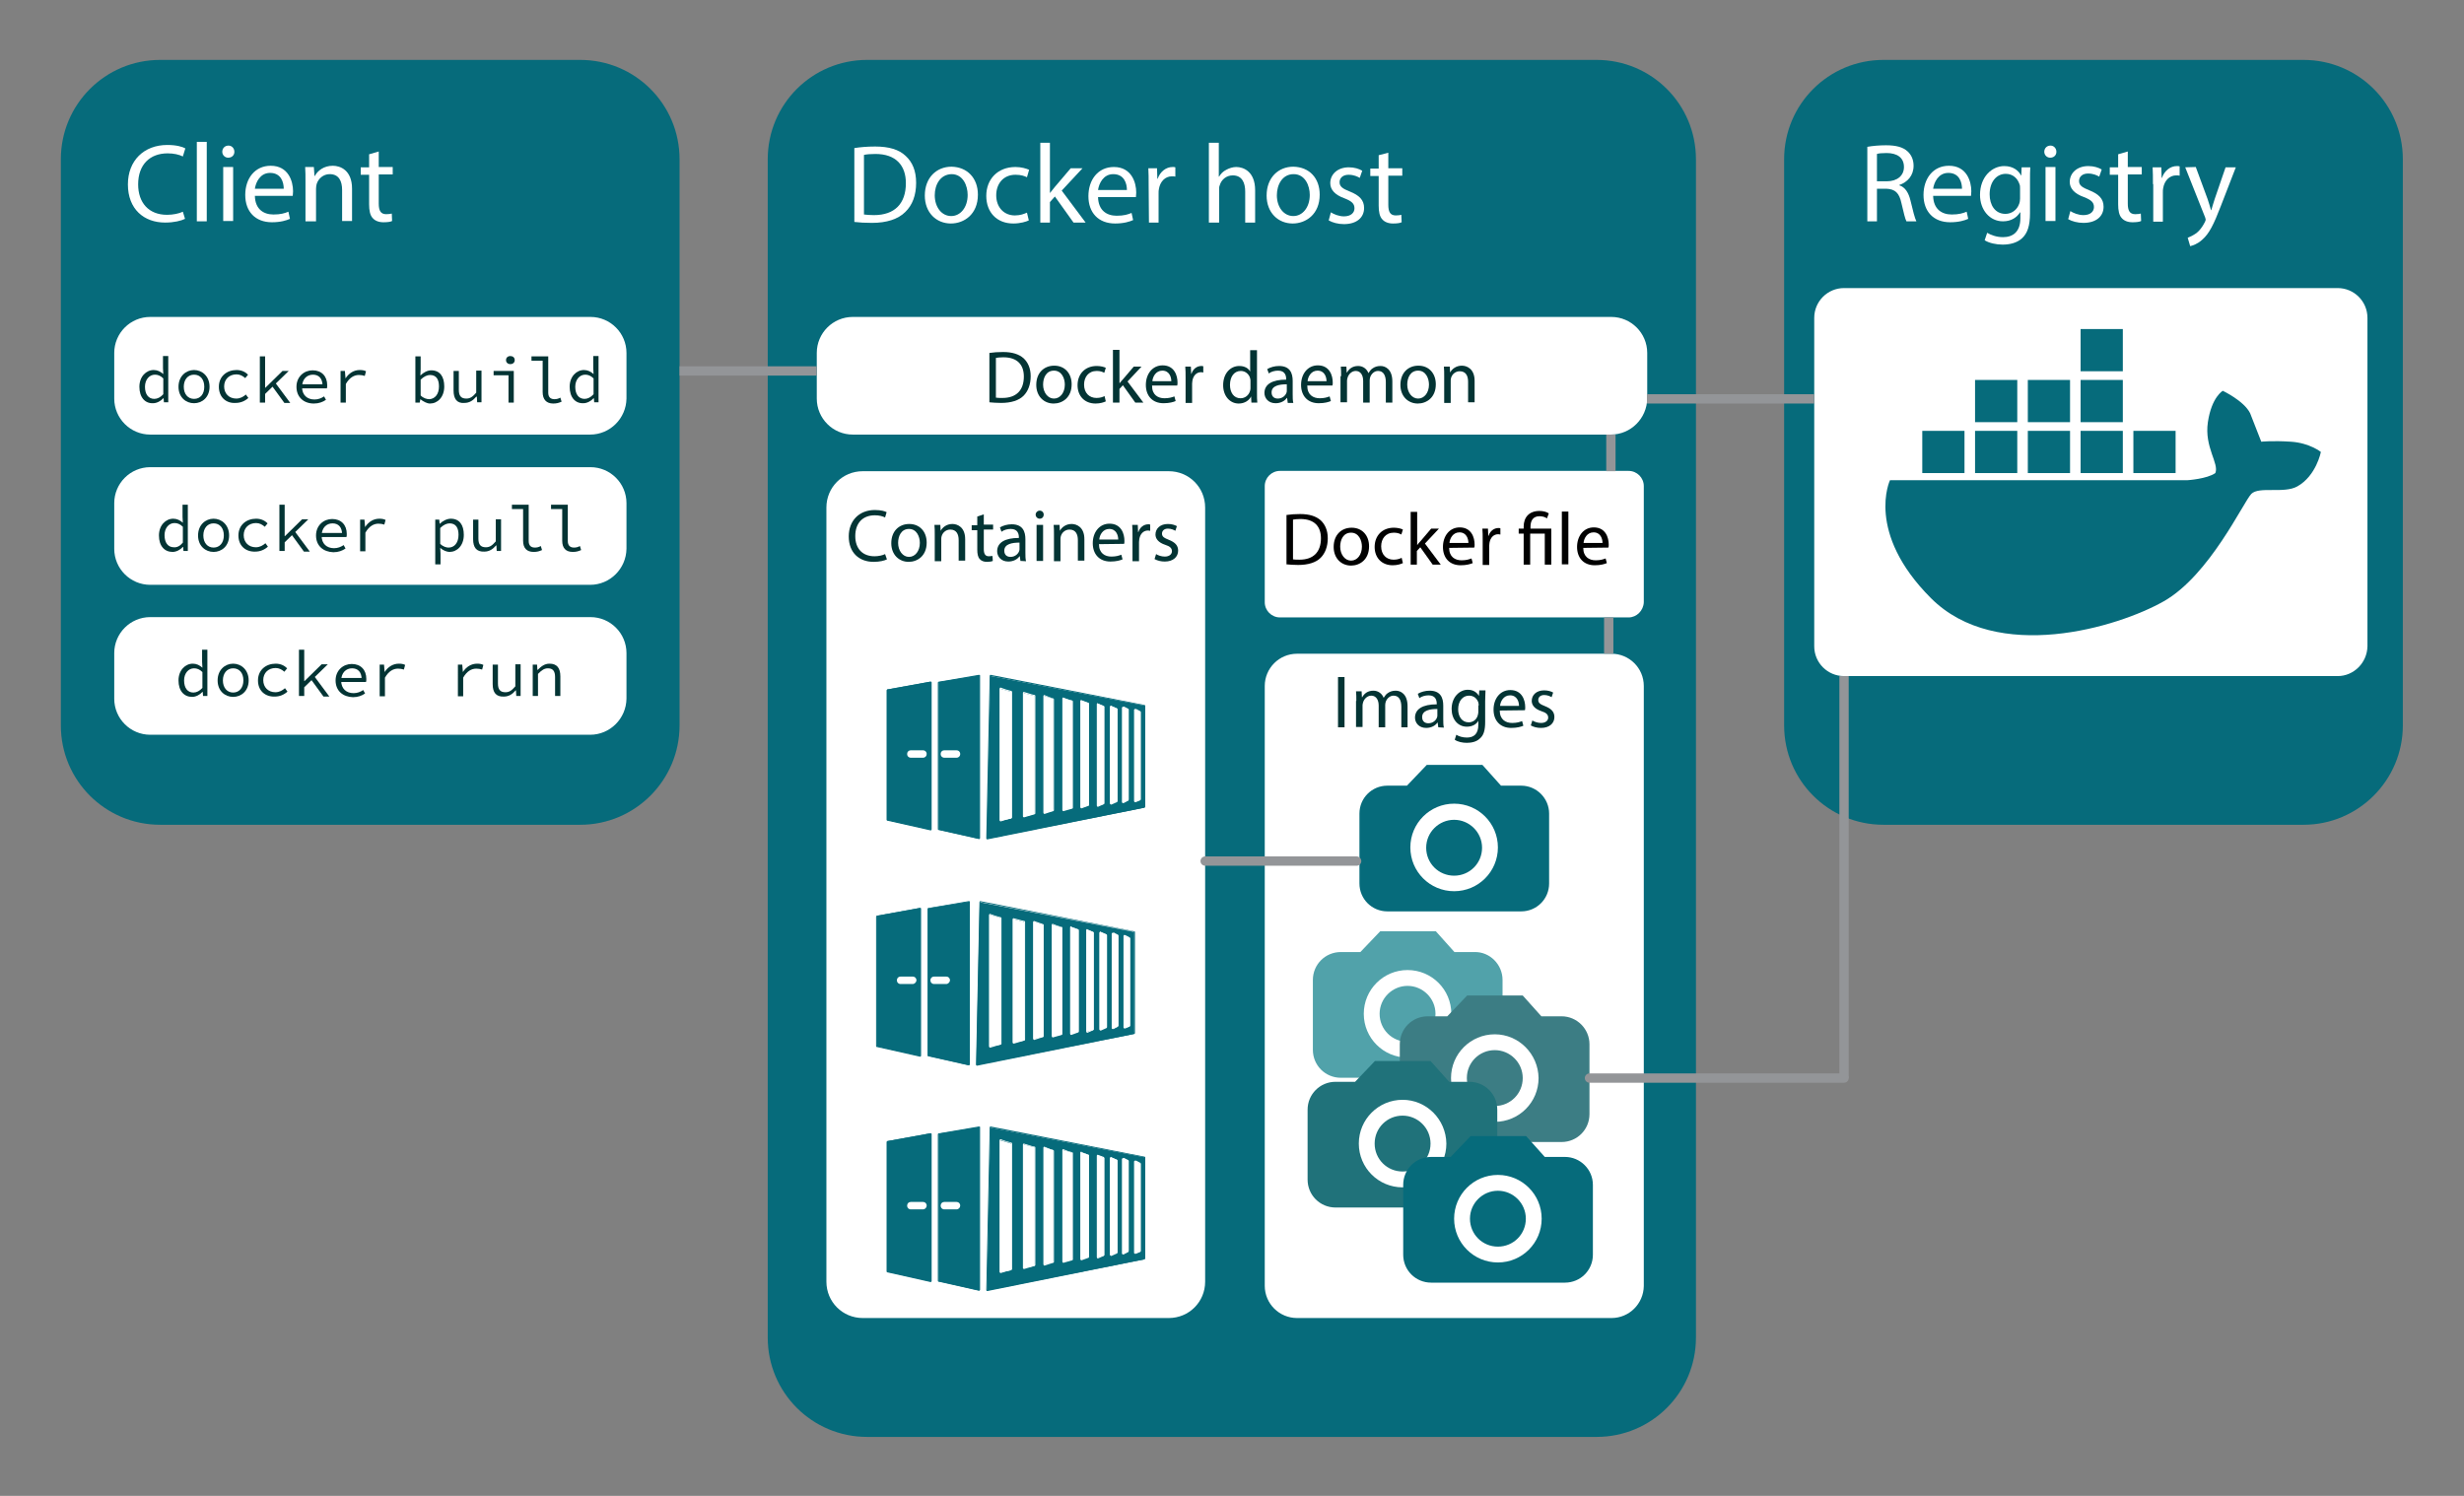 <?xml version="1.0" encoding="utf-8"?>
<!-- Generator: Adobe Illustrator 25.0.1, SVG Export Plug-In . SVG Version: 6.00 Build 0)  -->
<svg version="1.1" id="Layer_1" xmlns="http://www.w3.org/2000/svg" xmlns:xlink="http://www.w3.org/1999/xlink" x="0px" y="0px"
	 viewBox="0 0 793.7 481.9" style="enable-background:new 0 0 793.7 481.9;" xml:space="preserve">
<rect x="0" y="0" width="793.7" height="481.9" fill="#808080" stroke="none"/>
<style type="text/css">
	.st0{fill:#066B7B;}
	.st1{fill:#FFFFFF;}
	.st2{fill:#033434;}
	.st3{fill:#51A2AA;}
	.st4{fill:#3C7D84;}
	.st5{fill:#20727A;}
	.st6{fill:none;stroke:#939598;stroke-width:3;stroke-miterlimit:10;}
	.st7{fill:none;stroke:#939598;stroke-width:3;stroke-linecap:round;stroke-miterlimit:10;}
	.st8{fill:#010101;}
</style>
<path class="st0" d="M186.9,265.7H51.6c-17.7,0-32-14.3-32-32V51.3c0-17.7,14.3-32,32-32h135.3c17.7,0,32,14.3,32,32v182.4
	C218.9,251.3,204.6,265.7,186.9,265.7z"/>
<path class="st0" d="M514.3,462.9h-235c-17.7,0-32-14.3-32-32V51.3c0-17.7,14.3-32,32-32h235c17.7,0,32,14.3,32,32v379.6
	C546.3,448.6,532,462.9,514.3,462.9z"/>
<path class="st0" d="M742,265.7H606.7c-17.7,0-32-14.3-32-32V51.3c0-17.7,14.3-32,32-32H742c17.7,0,32,14.3,32,32v182.4
	C774,251.3,759.7,265.7,742,265.7z"/>
<path class="st1" d="M190.1,140H48.4c-6.4,0-11.6-5.2-11.6-11.6v-14.7c0-6.4,5.2-11.6,11.6-11.6h141.8c6.4,0,11.6,5.2,11.6,11.6
	v14.7C201.7,134.8,196.5,140,190.1,140z"/>
<path class="st1" d="M376.5,424.6h-98.6c-6.5,0-11.7-5.2-11.7-11.7V163.5c0-6.5,5.2-11.7,11.7-11.7h98.6c6.5,0,11.7,5.2,11.7,11.7
	v249.4C388.2,419.4,383,424.6,376.5,424.6z"/>
<path class="st1" d="M519.1,424.6H417.8c-5.7,0-10.4-4.6-10.4-10.4V221c0-5.7,4.6-10.4,10.4-10.4h101.3c5.7,0,10.4,4.6,10.4,10.4
	v193.3C529.4,420,524.8,424.6,519.1,424.6z"/>
<path class="st1" d="M524.6,198.9H412.3c-2.7,0-4.9-2.2-4.9-4.9v-37.4c0-2.7,2.2-4.9,4.9-4.9h112.3c2.7,0,4.9,2.2,4.9,4.9V194
	C529.4,196.7,527.2,198.9,524.6,198.9z"/>
<path class="st1" d="M753,217.8H594c-5.3,0-9.6-4.3-9.6-9.6V102.4c0-5.3,4.3-9.6,9.6-9.6h159c5.3,0,9.6,4.3,9.6,9.6v105.8
	C762.5,213.5,758.2,217.8,753,217.8z"/>
<path class="st1" d="M518.9,140H274.7c-6.4,0-11.6-5.2-11.6-11.6v-14.7c0-6.4,5.2-11.6,11.6-11.6H519c6.4,0,11.6,5.2,11.6,11.6v14.7
	C530.5,134.8,525.3,140,518.9,140z"/>
<path class="st1" d="M190.1,188.4H48.4c-6.4,0-11.6-5.2-11.6-11.6v-14.7c0-6.4,5.2-11.6,11.6-11.6h141.8c6.4,0,11.6,5.2,11.6,11.6
	v14.7C201.7,183.2,196.5,188.4,190.1,188.4z"/>
<path class="st1" d="M190.1,236.7H48.4c-6.4,0-11.6-5.2-11.6-11.6v-14.7c0-6.4,5.2-11.6,11.6-11.6h141.8c6.4,0,11.6,5.2,11.6,11.6
	v14.7C201.7,231.5,196.5,236.7,190.1,236.7z"/>
<g>
	<path class="st2" d="M44.9,124.6c0-3.3,2.2-5.4,4.6-5.4c1.2,0,2.2,0.5,3.1,1.3l0,0l-0.1-1.9v-3.9h1.7v14.9h-1.4l-0.1-1.3h-0.1
		c-0.8,0.9-2.1,1.6-3.3,1.6C46.7,130,44.9,128,44.9,124.6z M52.6,127v-5.1c-0.9-0.9-1.8-1.2-2.7-1.2c-1.8,0-3.2,1.6-3.2,3.9
		c0,2.4,1.1,3.9,3,3.9C50.7,128.5,51.7,128,52.6,127z"/>
	<path class="st2" d="M57.5,124.6c0-3.4,2.4-5.4,5-5.4c2.6,0,5,2,5,5.4s-2.4,5.3-5,5.3C59.9,129.9,57.5,128,57.5,124.6z M65.8,124.6
		c0-2.4-1.3-3.9-3.3-3.9c-2,0-3.3,1.6-3.3,3.9c0,2.3,1.3,3.9,3.3,3.9C64.5,128.5,65.8,127,65.8,124.6z"/>
	<path class="st2" d="M70.5,124.6c0-3.4,2.6-5.4,5.7-5.4c1.7,0,2.9,0.7,3.7,1.5l-0.9,1.1c-0.8-0.7-1.7-1.2-2.8-1.2
		c-2.4,0-4,1.6-4,3.9c0,2.3,1.6,3.9,3.9,3.9c1.3,0,2.3-0.6,3.1-1.3l0.8,1.1c-1.1,1-2.5,1.6-4.1,1.6C72.9,130,70.5,128,70.5,124.6z"
		/>
	<path class="st2" d="M83.7,114.8h1.7v10.1h0.1l5.5-5.4h2l-7.6,7.4v2.8h-1.7V114.8z M87.6,124.3l1-1.1l4.9,6.6h-1.9L87.6,124.3z"/>
	<path class="st2" d="M95.5,124.6c0-3.3,2.5-5.3,5.2-5.3c2.9,0,4.7,1.9,4.7,4.8c0,0.4,0,0.8-0.1,1h-8.6v-1.3h7.6l-0.4,0.5
		c0-2.4-1.2-3.6-3.1-3.6s-3.5,1.4-3.5,4s1.7,4,4,4c1.2,0,2.2-0.4,3.1-1l0.6,1.1c-1,0.7-2.3,1.2-3.9,1.2
		C97.9,130,95.5,128,95.5,124.6z"/>
	<path class="st2" d="M109.7,119.5h1.4l0.2,2.4l0,0c1.1-1.7,2.7-2.7,4.6-2.7c0.8,0,1.4,0.1,2,0.4l-0.4,1.5c-0.7-0.2-1.1-0.3-1.9-0.3
		c-1.5,0-3,0.8-4.2,2.9v6h-1.7V119.5z"/>
	<path class="st2" d="M135.4,128.6L135.4,128.6l-0.2,1.1h-1.4v-14.9h1.7v4.1l-0.1,2h0.1c0.9-0.9,2.2-1.6,3.4-1.6
		c2.8,0,4.2,2,4.2,5.2c0,3.5-2.2,5.5-4.6,5.5C137.6,130,136.4,129.4,135.4,128.6z M141.4,124.5c0-2.2-0.8-3.7-2.9-3.7
		c-0.9,0-2,0.5-3,1.5v5.1c0.9,0.9,2,1.2,2.8,1.2C140.1,128.5,141.4,127,141.4,124.5z"/>
	<path class="st2" d="M146.1,125.8v-6.3h1.7v6.1c0,1.9,0.7,2.8,2.4,2.8c1.2,0,2-0.5,3.2-1.9v-7.1h1.7v10.2h-1.4l-0.1-1.8h-0.2
		c-1,1.2-2.2,2-3.8,2C147.2,130,146.1,128.5,146.1,125.8z"/>
	<path class="st2" d="M163.7,120.9H159v-1.4h6.5v10.2h-1.7v-8.8H163.7z M163,116c0-0.8,0.6-1.3,1.4-1.3s1.4,0.5,1.4,1.3
		s-0.6,1.3-1.4,1.3S163,116.8,163,116z"/>
	<path class="st2" d="M174.8,126.3v-10.1h-3.6v-1.4h5.4v11.7c0,1.5,0.8,2.1,2,2.1c0.6,0,1.2-0.1,1.9-0.5l0.4,1.3
		c-0.9,0.4-1.6,0.6-2.7,0.6C176,130,174.8,128.7,174.8,126.3z"/>
	<path class="st2" d="M183.5,124.6c0-3.3,2.2-5.4,4.6-5.4c1.2,0,2.2,0.5,3.1,1.3l0,0l-0.1-1.9v-3.9h1.7v14.9h-1.4l-0.1-1.3h-0.1
		c-0.8,0.9-2.1,1.6-3.3,1.6C185.3,130,183.5,128,183.5,124.6z M191.2,127v-5.1c-0.9-0.9-1.8-1.2-2.7-1.2c-1.8,0-3.2,1.6-3.2,3.9
		c0,2.4,1.1,3.9,3,3.9C189.3,128.5,190.3,128,191.2,127z"/>
</g>
<g>
	<path class="st2" d="M51.2,172.5c0-3.3,2.2-5.4,4.6-5.4c1.2,0,2.2,0.5,3.1,1.3l0,0l-0.1-1.9v-3.9h1.7v14.9h-1.4l-0.1-1.3h-0.1
		c-0.8,0.9-2.1,1.6-3.3,1.6C53,177.8,51.2,175.9,51.2,172.5z M58.9,174.8v-5.1c-0.9-0.9-1.8-1.2-2.7-1.2c-1.8,0-3.2,1.6-3.2,3.9
		c0,2.4,1.1,3.9,3,3.9C57,176.4,58,175.9,58.9,174.8z"/>
	<path class="st2" d="M63.8,172.5c0-3.4,2.4-5.4,5-5.4s5,2,5,5.4s-2.4,5.3-5,5.3S63.8,175.9,63.8,172.5z M72.1,172.5
		c0-2.4-1.3-3.9-3.3-3.9s-3.3,1.6-3.3,3.9s1.3,3.9,3.3,3.9S72.1,174.8,72.1,172.5z"/>
	<path class="st2" d="M76.8,172.5c0-3.4,2.6-5.4,5.7-5.4c1.7,0,2.9,0.7,3.7,1.5l-0.9,1.1c-0.8-0.7-1.7-1.2-2.8-1.2
		c-2.4,0-4,1.6-4,3.9s1.6,3.9,3.9,3.9c1.3,0,2.3-0.6,3.1-1.3l0.8,1.1c-1.1,1-2.5,1.6-4.1,1.6C79.2,177.8,76.8,175.9,76.8,172.5z"/>
	<path class="st2" d="M90,162.6h1.7v10.1h0.1l5.5-5.4h2l-7.6,7.4v2.8H90V162.6z M93.9,172.2l1-1.1l4.9,6.6h-1.9L93.9,172.2z"/>
	<path class="st2" d="M101.8,172.5c0-3.3,2.5-5.3,5.2-5.3c2.9,0,4.7,1.9,4.7,4.8c0,0.4,0,0.8-0.1,1H103v-1.3h7.6l-0.4,0.5
		c0-2.4-1.2-3.6-3.1-3.6s-3.5,1.4-3.5,4s1.7,4,4,4c1.2,0,2.2-0.4,3.1-1l0.6,1.1c-1,0.7-2.3,1.2-3.9,1.2
		C104.2,177.8,101.8,175.9,101.8,172.5z"/>
	<path class="st2" d="M116,167.4h1.4l0.2,2.4l0,0c1.1-1.7,2.7-2.7,4.6-2.7c0.8,0,1.4,0.1,2,0.4l-0.4,1.5c-0.7-0.2-1.1-0.3-1.9-0.3
		c-1.5,0-3,0.8-4.2,2.9v6H116V167.4z"/>
	<path class="st2" d="M140.1,167.4h1.4l0.1,1.3h0.1c0.9-0.9,2.3-1.6,3.5-1.6c2.8,0,4.2,2,4.2,5.2c0,3.5-2.2,5.5-4.6,5.5
		c-0.9,0-2.1-0.5-3-1.3l0,0l0.1,1.9v3.4h-1.7v-14.4H140.1z M147.7,172.3c0-2.2-0.8-3.7-2.9-3.7c-0.9,0-2,0.5-3,1.5v5.1
		c0.9,0.9,2,1.2,2.7,1.2C146.4,176.4,147.7,174.8,147.7,172.3z"/>
	<path class="st2" d="M152.4,173.7v-6.3h1.7v6.1c0,1.9,0.7,2.8,2.4,2.8c1.2,0,2-0.5,3.2-1.9v-7.1h1.7v10.2H160l-0.1-1.8h-0.1
		c-1,1.2-2.2,2-3.8,2C153.5,177.8,152.4,176.4,152.4,173.7z"/>
	<path class="st2" d="M168.5,174.2V164h-3.6v-1.4h5.4v11.7c0,1.5,0.8,2.1,2,2.1c0.6,0,1.2-0.1,1.9-0.5l0.4,1.3
		c-0.9,0.4-1.6,0.6-2.7,0.6C169.7,177.8,168.5,176.6,168.5,174.2z"/>
	<path class="st2" d="M181.1,174.2V164h-3.6v-1.4h5.4v11.7c0,1.5,0.8,2.1,2,2.1c0.6,0,1.2-0.1,1.9-0.5l0.4,1.3
		c-0.9,0.4-1.6,0.6-2.7,0.6C182.3,177.8,181.1,176.6,181.1,174.2z"/>
</g>
<g>
	<path class="st2" d="M57.5,219.2c0-3.3,2.2-5.4,4.6-5.4c1.2,0,2.2,0.5,3.1,1.3l0,0l-0.1-1.9v-3.9h1.7v14.9h-1.4l-0.1-1.3h-0.1
		c-0.8,0.9-2.1,1.6-3.3,1.6C59.3,224.5,57.5,222.6,57.5,219.2z M65.2,221.6v-5.1c-0.9-0.9-1.8-1.2-2.7-1.2c-1.8,0-3.2,1.6-3.2,3.9
		c0,2.4,1.1,3.9,3,3.9C63.3,223.1,64.3,222.6,65.2,221.6z"/>
	<path class="st2" d="M70.1,219.2c0-3.4,2.4-5.4,5-5.4s5,2,5,5.4s-2.4,5.3-5,5.3S70.1,222.6,70.1,219.2z M78.4,219.2
		c0-2.4-1.3-3.9-3.3-3.9s-3.3,1.6-3.3,3.9s1.3,3.9,3.3,3.9S78.4,221.5,78.4,219.2z"/>
	<path class="st2" d="M83.1,219.2c0-3.4,2.6-5.4,5.7-5.4c1.7,0,2.9,0.7,3.7,1.5l-0.9,1.1c-0.8-0.7-1.7-1.2-2.8-1.2
		c-2.4,0-4,1.6-4,3.9s1.6,3.9,3.9,3.9c1.3,0,2.3-0.6,3.1-1.3l0.8,1.1c-1.1,1-2.5,1.6-4.1,1.6C85.5,224.5,83.1,222.6,83.1,219.2z"/>
	<path class="st2" d="M96.3,209.3H98v10.1h0.1l5.5-5.4h2l-7.6,7.4v2.8h-1.7V209.3z M100.2,218.9l1-1.1l4.9,6.6h-1.9L100.2,218.9z"/>
	<path class="st2" d="M108.1,219.2c0-3.3,2.5-5.3,5.2-5.3c2.9,0,4.7,1.9,4.7,4.8c0,0.4,0,0.8-0.1,1h-8.6v-1.3h7.6l-0.4,0.5
		c0-2.4-1.2-3.6-3.1-3.6s-3.5,1.4-3.5,4s1.7,4,4,4c1.2,0,2.2-0.4,3.1-1l0.6,1.1c-1,0.7-2.3,1.2-3.9,1.2
		C110.5,224.5,108.1,222.6,108.1,219.2z"/>
	<path class="st2" d="M122.3,214.1h1.4l0.2,2.4l0,0c1.1-1.7,2.7-2.7,4.6-2.7c0.8,0,1.4,0.1,2,0.4l-0.4,1.5c-0.7-0.2-1.1-0.3-1.9-0.3
		c-1.5,0-3,0.8-4.2,2.9v6h-1.7L122.3,214.1L122.3,214.1z"/>
	<path class="st2" d="M147.5,214.1h1.4l0.2,2.4l0,0c1.1-1.7,2.7-2.7,4.6-2.7c0.8,0,1.4,0.1,2,0.4l-0.4,1.5c-0.7-0.2-1.1-0.3-1.9-0.3
		c-1.5,0-3,0.8-4.2,2.9v6h-1.7L147.5,214.1L147.5,214.1z"/>
	<path class="st2" d="M158.7,220.4v-6.3h1.7v6.1c0,1.9,0.7,2.8,2.4,2.8c1.2,0,2-0.5,3.2-1.9V214h1.7v10.2h-1.4l-0.1-1.8h-0.1
		c-1,1.2-2.2,2-3.8,2C159.8,224.5,158.7,223.1,158.7,220.4z"/>
	<path class="st2" d="M171.6,214.1h1.4l0.1,1.7h0.1c1.1-1.1,2.2-2,3.8-2c2.4,0,3.5,1.4,3.5,4.1v6.3h-1.7v-6.1c0-1.9-0.7-2.8-2.3-2.8
		c-1.2,0-2,0.6-3.2,1.8v7.1h-1.7L171.6,214.1L171.6,214.1z"/>
</g>
<g>
	<path class="st1" d="M59.6,70.5c-1.2,0.6-3.5,1.2-6.4,1.2c-6.8,0-12-4.3-12-12.3c0-7.6,5.1-12.7,12.7-12.7c3,0,4.9,0.6,5.8,1.1
		l-0.8,2.6c-1.2-0.6-2.9-1-4.9-1c-5.7,0-9.5,3.6-9.5,10c0,5.9,3.4,9.8,9.3,9.8c1.9,0,3.9-0.4,5.1-1L59.6,70.5z"/>
	<path class="st1" d="M63.4,45.7h3.2v25.6h-3.2V45.7z"/>
	<path class="st1" d="M75.5,48.9c0,1.1-0.8,1.9-2,1.9c-1.1,0-1.9-0.9-1.9-1.9c0-1.1,0.8-2,2-2C74.7,46.9,75.5,47.8,75.5,48.9z
		 M71.9,71.2V53.8h3.2v17.4H71.9z"/>
	<path class="st1" d="M82.1,63.1c0.1,4.3,2.8,6,6,6c2.3,0,3.6-0.4,4.8-0.9l0.5,2.3c-1.1,0.5-3,1.1-5.8,1.1c-5.4,0-8.6-3.5-8.6-8.8
		s3.1-9.4,8.2-9.4c5.7,0,7.2,5,7.2,8.2c0,0.6-0.1,1.2-0.1,1.5L82.1,63.1L82.1,63.1z M91.4,60.8c0-2-0.8-5.1-4.4-5.1
		c-3.2,0-4.6,3-4.9,5.1H91.4z"/>
	<path class="st1" d="M98.4,58.5c0-1.8,0-3.3-0.1-4.7h2.8l0.2,2.9h0.1c0.9-1.7,2.9-3.3,5.8-3.3c2.4,0,6.2,1.4,6.2,7.4v10.4h-3.2v-10
		c0-2.8-1-5.1-4-5.1c-2.1,0-3.7,1.5-4.2,3.2c-0.1,0.4-0.2,0.9-0.2,1.5v10.5h-3.4V58.5z"/>
	<path class="st1" d="M122,48.8v5h4.5v2.4H122v9.4c0,2.2,0.6,3.4,2.4,3.4c0.8,0,1.4-0.1,1.8-0.2l0.1,2.4c-0.6,0.3-1.6,0.4-2.8,0.4
		c-1.5,0-2.7-0.5-3.4-1.3c-0.9-0.9-1.2-2.5-1.2-4.5v-9.5h-2.7v-2.4h2.7v-4.2L122,48.8z"/>
</g>
<g>
	<path class="st1" d="M275.2,47.7c1.9-0.3,4.2-0.5,6.7-0.5c4.5,0,7.7,1,9.8,3c2.2,2,3.4,4.8,3.4,8.7c0,4-1.2,7.2-3.5,9.4
		c-2.3,2.3-6,3.5-10.7,3.5c-2.2,0-4.1-0.1-5.7-0.3L275.2,47.7L275.2,47.7z M278.3,69.1c0.8,0.1,1.9,0.2,3.2,0.2
		c6.7,0,10.3-3.7,10.3-10.3c0-5.7-3.2-9.4-9.8-9.4c-1.6,0-2.8,0.1-3.7,0.3V69.1z"/>
	<path class="st1" d="M315,62.7c0,6.4-4.5,9.3-8.7,9.3c-4.7,0-8.4-3.5-8.4-9c0-5.8,3.8-9.3,8.6-9.3C311.6,53.8,315,57.4,315,62.7z
		 M301.1,62.9c0,3.8,2.2,6.7,5.3,6.7c3,0,5.3-2.8,5.3-6.8c0-3-1.5-6.7-5.2-6.7C302.8,56.2,301.1,59.6,301.1,62.9z"/>
	<path class="st1" d="M331.4,71c-0.8,0.4-2.7,1-5,1c-5.3,0-8.7-3.6-8.7-8.9c0-5.4,3.7-9.3,9.4-9.3c1.9,0,3.5,0.5,4.4,0.9l-0.7,2.4
		c-0.8-0.4-1.9-0.8-3.7-0.8c-4,0-6.2,3-6.2,6.6c0,4,2.6,6.5,6,6.5c1.8,0,3-0.5,3.9-0.9L331.4,71z"/>
	<path class="st1" d="M338.2,62.2L338.2,62.2c0.5-0.6,1.1-1.4,1.6-2l5.1-6h3.8l-6.7,7.2l7.7,10.3h-3.9l-6-8.4l-1.6,1.8v6.6h-3.1V46
		h3.1V62.2z"/>
	<path class="st1" d="M353.7,63.5c0.1,4.3,2.8,6,6,6c2.3,0,3.6-0.4,4.8-0.9l0.5,2.3c-1.1,0.5-3,1.1-5.8,1.1c-5.4,0-8.6-3.5-8.6-8.8
		s3.1-9.4,8.2-9.4c5.7,0,7.2,5,7.2,8.2c0,0.6-0.1,1.2-0.1,1.5L353.7,63.5L353.7,63.5z M363,61.2c0-2-0.8-5.1-4.4-5.1
		c-3.2,0-4.6,3-4.9,5.1H363z"/>
	<path class="st1" d="M370,59.6c0-2.1,0-3.8-0.1-5.4h2.8l0.1,3.4h0.1c0.8-2.3,2.7-3.8,4.8-3.8c0.4,0,0.6,0,0.9,0.1v3
		c-0.3-0.1-0.6-0.1-1.1-0.1c-2.2,0-3.8,1.7-4.2,4.1c-0.1,0.4-0.1,0.9-0.1,1.5v9.3h-3.1L370,59.6L370,59.6z"/>
	<path class="st1" d="M389.4,46h3.2v10.9h0.1c0.5-0.9,1.3-1.7,2.3-2.2c0.9-0.5,2.1-0.9,3.2-0.9c2.3,0,6.1,1.4,6.1,7.5v10.4h-3.2v-10
		c0-2.8-1-5.2-4-5.2c-2.1,0-3.7,1.4-4.2,3.2c-0.2,0.4-0.2,0.9-0.2,1.5v10.5h-3.3V46z"/>
	<path class="st1" d="M425.1,62.7c0,6.4-4.5,9.3-8.7,9.3c-4.7,0-8.4-3.5-8.4-9c0-5.8,3.8-9.3,8.6-9.3
		C421.8,53.8,425.1,57.4,425.1,62.7z M411.3,62.9c0,3.8,2.2,6.7,5.3,6.7c3,0,5.3-2.8,5.3-6.8c0-3-1.5-6.7-5.2-6.7
		S411.3,59.6,411.3,62.9z"/>
	<path class="st1" d="M428.7,68.4c0.9,0.6,2.6,1.3,4.2,1.3c2.3,0,3.4-1.2,3.4-2.6c0-1.5-0.9-2.3-3.2-3.2c-3.1-1.1-4.6-2.8-4.6-4.9
		c0-2.8,2.3-5.1,6-5.1c1.8,0,3.3,0.5,4.3,1.1l-0.8,2.3c-0.7-0.4-1.9-1-3.6-1c-1.9,0-2.9,1.1-2.9,2.4c0,1.4,1,2.1,3.3,3
		c3,1.2,4.6,2.7,4.6,5.3c0,3.1-2.4,5.2-6.5,5.2c-1.9,0-3.7-0.5-4.9-1.2L428.7,68.4z"/>
	<path class="st1" d="M447.2,49.2v5h4.5v2.4h-4.5V66c0,2.2,0.6,3.4,2.4,3.4c0.8,0,1.4-0.1,1.8-0.2l0.1,2.4c-0.6,0.3-1.6,0.4-2.8,0.4
		c-1.5,0-2.7-0.5-3.4-1.3c-0.9-0.9-1.2-2.5-1.2-4.5v-9.5h-2.7v-2.4h2.7V50L447.2,49.2z"/>
</g>
<g>
	<path class="st1" d="M601.5,47.3c1.6-0.3,3.9-0.5,6-0.5c3.3,0,5.5,0.6,7,2c1.2,1.1,1.9,2.7,1.9,4.6c0,3.2-2,5.3-4.6,6.2v0.1
		c1.9,0.6,3,2.4,3.6,4.9c0.8,3.4,1.4,5.7,1.9,6.7h-3.2c-0.4-0.7-0.9-2.8-1.6-5.8c-0.7-3.3-2-4.6-4.9-4.7h-3v10.5h-3.1L601.5,47.3
		L601.5,47.3z M604.6,58.4h3.2c3.3,0,5.5-1.8,5.5-4.6c0-3.1-2.3-4.5-5.6-4.5c-1.5,0-2.6,0.1-3.1,0.3L604.6,58.4L604.6,58.4z"/>
	<path class="st1" d="M622.7,63.1c0.1,4.3,2.8,6,6,6c2.3,0,3.6-0.4,4.8-0.9l0.5,2.3c-1.1,0.5-3,1.1-5.8,1.1c-5.4,0-8.6-3.5-8.6-8.8
		s3.1-9.4,8.2-9.4c5.7,0,7.2,5,7.2,8.2c0,0.6-0.1,1.2-0.1,1.5L622.7,63.1L622.7,63.1z M632,60.8c0-2-0.8-5.1-4.4-5.1
		c-3.2,0-4.6,3-4.9,5.1H632z"/>
	<path class="st1" d="M654,53.8c-0.1,1.3-0.1,2.7-0.1,4.8v10.1c0,4-0.8,6.4-2.5,8s-4.1,2.1-6.3,2.1c-2.1,0-4.4-0.5-5.8-1.4l0.8-2.4
		c1.2,0.7,3,1.4,5.1,1.4c3.2,0,5.6-1.7,5.6-6.1v-1.9h-0.1c-1,1.6-2.8,2.9-5.5,2.9c-4.3,0-7.4-3.7-7.4-8.5c0-5.9,3.9-9.3,7.8-9.3
		c3,0,4.7,1.6,5.4,3h0.1l0.1-2.6h2.8V53.8z M650.7,60.7c0-0.5,0-1-0.2-1.4c-0.6-1.8-2.1-3.3-4.4-3.3c-3,0-5.2,2.6-5.2,6.6
		c0,3.4,1.7,6.3,5.1,6.3c1.9,0,3.7-1.2,4.4-3.2c0.2-0.5,0.3-1.2,0.3-1.7L650.7,60.7L650.7,60.7z"/>
	<path class="st1" d="M662.4,48.9c0,1.1-0.8,1.9-2,1.9c-1.1,0-1.9-0.9-1.9-1.9c0-1.1,0.8-2,2-2C661.6,46.9,662.4,47.8,662.4,48.9z
		 M658.9,71.2V53.8h3.2v17.4H658.9z"/>
	<path class="st1" d="M666.9,68c0.9,0.6,2.6,1.3,4.2,1.3c2.3,0,3.4-1.2,3.4-2.6c0-1.5-0.9-2.3-3.2-3.2c-3.1-1.1-4.6-2.8-4.6-4.9
		c0-2.8,2.3-5.1,6-5.1c1.8,0,3.3,0.5,4.3,1.1l-0.8,2.3c-0.7-0.4-1.9-1-3.6-1c-1.9,0-2.9,1.1-2.9,2.4c0,1.4,1,2.1,3.3,3
		c3,1.2,4.6,2.7,4.6,5.3c0,3.1-2.4,5.2-6.5,5.2c-1.9,0-3.7-0.5-4.9-1.2L666.9,68z"/>
	<path class="st1" d="M685.4,48.8v5h4.5v2.4h-4.5v9.4c0,2.2,0.6,3.4,2.4,3.4c0.8,0,1.4-0.1,1.8-0.2l0.1,2.4
		c-0.6,0.3-1.6,0.4-2.8,0.4c-1.5,0-2.7-0.5-3.4-1.3c-0.9-0.9-1.2-2.5-1.2-4.5v-9.5h-2.7v-2.4h2.7v-4.2L685.4,48.8z"/>
	<path class="st1" d="M693.5,59.3c0-2.1,0-3.8-0.1-5.4h2.8l0.1,3.4h0.1c0.8-2.3,2.7-3.8,4.8-3.8c0.4,0,0.6,0,0.9,0.1v3
		c-0.3-0.1-0.6-0.1-1.1-0.1c-2.2,0-3.8,1.7-4.2,4.1c-0.1,0.4-0.1,0.9-0.1,1.5v9.3h-3.1V59.3H693.5z"/>
	<path class="st1" d="M707.3,53.8l3.8,10.3c0.4,1.2,0.8,2.5,1.1,3.6h0.1c0.3-1,0.7-2.4,1.1-3.6l3.5-10.2h3.3l-4.8,12.4
		c-2.3,6-3.8,9-6,10.9c-1.5,1.4-3.1,1.9-3.9,2.1l-0.8-2.7c0.8-0.3,1.8-0.8,2.8-1.5c0.9-0.7,1.9-1.9,2.7-3.5c0.1-0.3,0.3-0.6,0.3-0.8
		s-0.1-0.4-0.2-0.8l-6.4-16.1L707.3,53.8L707.3,53.8z"/>
</g>
<g>
	<path class="st2" d="M318.7,113.7c1.3-0.2,2.8-0.3,4.4-0.3c3,0,5.1,0.7,6.6,2c1.4,1.3,2.3,3.2,2.3,5.8s-0.8,4.8-2.3,6.3
		s-4,2.3-7.2,2.3c-1.5,0-2.7-0.1-3.8-0.2V113.7z M320.8,128.1c0.5,0.1,1.3,0.1,2.1,0.1c4.5,0,6.9-2.5,6.9-6.9c0-3.8-2.1-6.2-6.6-6.2
		c-1.1,0-1.9,0.1-2.4,0.2V128.1z"/>
	<path class="st2" d="M345.2,123.8c0,4.3-3,6.2-5.8,6.2c-3.1,0-5.6-2.3-5.6-6c0-3.9,2.5-6.2,5.8-6.2
		C343,117.8,345.2,120.3,345.2,123.8z M336,123.9c0,2.5,1.5,4.5,3.5,4.5s3.5-1.9,3.5-4.5c0-2-1-4.5-3.5-4.5S336,121.7,336,123.9z"/>
	<path class="st2" d="M356.2,129.3c-0.6,0.3-1.8,0.7-3.3,0.7c-3.5,0-5.8-2.4-5.8-5.9c0-3.6,2.4-6.2,6.2-6.2c1.2,0,2.4,0.3,2.9,0.6
		l-0.5,1.6c-0.5-0.3-1.3-0.6-2.4-0.6c-2.7,0-4.1,2-4.1,4.4c0,2.7,1.7,4.3,4,4.3c1.2,0,2-0.3,2.6-0.6L356.2,129.3z"/>
	<path class="st2" d="M360.7,123.4L360.7,123.4c0.3-0.4,0.7-0.9,1.1-1.3l3.4-4h2.5l-4.5,4.8l5.1,6.8h-2.6l-4-5.6l-1.1,1.2v4.4h-2.1
		v-17h2.1v10.7H360.7z"/>
	<path class="st2" d="M371.1,124.3c0,2.9,1.9,4,4,4c1.5,0,2.4-0.3,3.2-0.6l0.4,1.5c-0.7,0.3-2,0.7-3.9,0.7c-3.6,0-5.7-2.4-5.7-5.9
		s2.1-6.3,5.4-6.3c3.8,0,4.8,3.3,4.8,5.5c0,0.4,0,0.8-0.1,1h-8.1V124.3z M377.3,122.8c0-1.3-0.6-3.4-2.9-3.4c-2.1,0-3.1,2-3.2,3.4
		H377.3z"/>
	<path class="st2" d="M381.9,121.7c0-1.4,0-2.5-0.1-3.6h1.8l0.1,2.3h0.1c0.5-1.6,1.8-2.5,3.2-2.5c0.2,0,0.4,0,0.6,0.1v2
		c-0.2,0-0.4-0.1-0.7-0.1c-1.5,0-2.5,1.1-2.8,2.7c0,0.3-0.1,0.6-0.1,1v6.2h-2.1V121.7z"/>
	<path class="st2" d="M404.9,112.7v14c0,1,0,2.2,0.1,3h-1.9l-0.1-2l0,0c-0.6,1.3-2.1,2.3-4,2.3c-2.8,0-5-2.4-5-5.9
		c0-3.9,2.4-6.2,5.2-6.2c1.8,0,3,0.8,3.5,1.8l0,0v-6.9h2.2V112.7z M402.8,122.8c0-0.3,0-0.6-0.1-0.9c-0.3-1.3-1.5-2.4-3-2.4
		c-2.2,0-3.5,1.9-3.5,4.5c0,2.4,1.2,4.3,3.4,4.3c1.4,0,2.7-0.9,3.1-2.5c0.1-0.3,0.1-0.6,0.1-0.9V122.8z"/>
	<path class="st2" d="M414.8,129.7l-0.2-1.5h-0.1c-0.6,0.9-1.9,1.7-3.6,1.7c-2.4,0-3.6-1.7-3.6-3.3c0-2.8,2.5-4.3,7-4.3v-0.2
		c0-1-0.3-2.7-2.6-2.7c-1.1,0-2.2,0.3-3,0.9l-0.5-1.4c1-0.6,2.4-1,3.8-1c3.6,0,4.4,2.4,4.4,4.8v4.3c0,1,0,2,0.2,2.8h-1.8V129.7z
		 M414.5,123.8c-2.3,0-4.9,0.4-4.9,2.6c0,1.4,0.9,2,2,2c1.5,0,2.5-1,2.8-1.9c0.1-0.2,0.1-0.5,0.1-0.7V123.8z"/>
	<path class="st2" d="M421.1,124.3c0,2.9,1.9,4,4,4c1.5,0,2.4-0.3,3.2-0.6l0.4,1.5c-0.7,0.3-2,0.7-3.9,0.7c-3.6,0-5.7-2.4-5.7-5.9
		s2.1-6.3,5.4-6.3c3.8,0,4.8,3.3,4.8,5.5c0,0.4,0,0.8-0.1,1h-8.1V124.3z M427.3,122.8c0-1.3-0.6-3.4-2.9-3.4c-2.1,0-3.1,2-3.2,3.4
		H427.3z"/>
	<path class="st2" d="M432,121.2c0-1.2,0-2.2-0.1-3.1h1.8l0.1,1.9h0.1c0.6-1.1,1.7-2.1,3.6-2.1c1.6,0,2.8,1,3.3,2.3l0,0
		c0.4-0.6,0.8-1.2,1.3-1.5c0.7-0.5,1.5-0.8,2.6-0.8c1.5,0,3.8,1,3.8,5v6.8h-2.1v-6.6c0-2.2-0.8-3.6-2.5-3.6c-1.2,0-2.1,0.9-2.5,1.9
		c-0.1,0.3-0.2,0.7-0.2,1.1v7.2h-2.1v-7c0-1.8-0.8-3.2-2.4-3.2c-1.3,0-2.3,1.1-2.6,2.1c-0.1,0.3-0.2,0.7-0.2,1v7h-2.1v-8.4H432z"/>
	<path class="st2" d="M462.5,123.8c0,4.3-3,6.2-5.8,6.2c-3.1,0-5.6-2.3-5.6-6c0-3.9,2.5-6.2,5.8-6.2
		C460.3,117.8,462.5,120.3,462.5,123.8z M453.3,123.9c0,2.5,1.5,4.5,3.5,4.5s3.5-1.9,3.5-4.5c0-2-1-4.5-3.5-4.5
		S453.3,121.7,453.3,123.9z"/>
	<path class="st2" d="M465.2,121.2c0-1.2,0-2.2-0.1-3.1h1.9l0.1,1.9l0,0c0.6-1.1,1.9-2.2,3.8-2.2c1.6,0,4.1,1,4.1,4.9v6.9h-2.1V123
		c0-1.9-0.7-3.4-2.7-3.4c-1.4,0-2.5,1-2.8,2.2c-0.1,0.3-0.1,0.6-0.1,1v7h-2.1L465.2,121.2L465.2,121.2z"/>
</g>
<g>
	<path class="st2" d="M285.7,180.2c-0.8,0.4-2.3,0.8-4.3,0.8c-4.6,0-8-2.9-8-8.2c0-5.1,3.4-8.5,8.4-8.5c2,0,3.3,0.4,3.8,0.7
		l-0.5,1.7c-0.8-0.4-1.9-0.7-3.3-0.7c-3.8,0-6.3,2.4-6.3,6.7c0,4,2.3,6.5,6.2,6.5c1.3,0,2.6-0.3,3.4-0.7L285.7,180.2z"/>
	<path class="st2" d="M298.5,174.8c0,4.3-3,6.2-5.8,6.2c-3.1,0-5.6-2.3-5.6-6c0-3.9,2.5-6.2,5.8-6.2S298.5,171.2,298.5,174.8z
		 M289.3,174.9c0,2.5,1.5,4.5,3.5,4.5s3.5-1.9,3.5-4.5c0-2-1-4.5-3.5-4.5S289.3,172.7,289.3,174.9z"/>
	<path class="st2" d="M301.1,172.2c0-1.2,0-2.2-0.1-3.1h1.9l0.1,1.9l0,0c0.6-1.1,1.9-2.2,3.8-2.2c1.6,0,4.1,1,4.1,4.9v6.9h-2.1V174
		c0-1.9-0.7-3.4-2.7-3.4c-1.4,0-2.5,1-2.8,2.2c-0.1,0.3-0.1,0.6-0.1,1v7h-2.1L301.1,172.2L301.1,172.2z"/>
	<path class="st2" d="M316.9,165.7v3.3h3v1.6h-3v6.3c0,1.4,0.4,2.3,1.6,2.3c0.6,0,1-0.1,1.2-0.1l0.1,1.6c-0.4,0.2-1.1,0.3-1.9,0.3
		c-1,0-1.8-0.3-2.3-0.9c-0.6-0.6-0.8-1.7-0.8-3v-6.3H313v-1.6h1.8v-2.8L316.9,165.7z"/>
	<path class="st2" d="M328.7,180.7l-0.2-1.5h-0.1c-0.6,0.9-1.9,1.7-3.6,1.7c-2.4,0-3.6-1.7-3.6-3.3c0-2.8,2.5-4.3,7-4.3v-0.2
		c0-1-0.3-2.7-2.6-2.7c-1.1,0-2.2,0.3-3,0.9l-0.5-1.4c1-0.6,2.4-1,3.8-1c3.6,0,4.4,2.4,4.4,4.8v4.3c0,1,0,2,0.2,2.8L328.7,180.7
		L328.7,180.7z M328.4,174.8c-2.3,0-4.9,0.4-4.9,2.6c0,1.4,0.9,2,2,2c1.5,0,2.5-1,2.8-1.9c0.1-0.2,0.1-0.5,0.1-0.7V174.8z"/>
	<path class="st2" d="M336.2,165.8c0,0.7-0.5,1.3-1.3,1.3c-0.7,0-1.3-0.6-1.3-1.3c0-0.7,0.6-1.3,1.3-1.3
		C335.7,164.5,336.2,165.1,336.2,165.8z M333.9,180.7v-11.6h2.1v11.6H333.9z"/>
	<path class="st2" d="M339.5,172.2c0-1.2,0-2.2-0.1-3.1h1.9l0.1,1.9l0,0c0.6-1.1,1.9-2.2,3.8-2.2c1.6,0,4.1,1,4.1,4.9v6.9h-2.1V174
		c0-1.9-0.7-3.4-2.7-3.4c-1.4,0-2.5,1-2.8,2.2c-0.1,0.3-0.1,0.6-0.1,1v7h-2.1L339.5,172.2L339.5,172.2z"/>
	<path class="st2" d="M354,175.3c0,2.9,1.9,4,4,4c1.5,0,2.4-0.3,3.2-0.6l0.4,1.5c-0.7,0.3-2,0.7-3.9,0.7c-3.6,0-5.7-2.4-5.7-5.9
		s2.1-6.3,5.4-6.3c3.8,0,4.8,3.3,4.8,5.5c0,0.4,0,0.8-0.1,1L354,175.3L354,175.3z M360.2,173.8c0-1.3-0.6-3.4-2.9-3.4
		c-2.1,0-3.1,2-3.2,3.4H360.2z"/>
	<path class="st2" d="M364.8,172.7c0-1.4,0-2.5-0.1-3.6h1.8l0.1,2.3h0.1c0.5-1.6,1.8-2.5,3.2-2.5c0.2,0,0.4,0,0.6,0.1v2
		c-0.2,0-0.4-0.1-0.7-0.1c-1.5,0-2.5,1.1-2.8,2.7c0,0.3-0.1,0.6-0.1,1v6.2h-2.1V172.7z"/>
	<path class="st2" d="M372.4,178.5c0.6,0.4,1.7,0.8,2.8,0.8c1.5,0,2.3-0.8,2.3-1.7c0-1-0.6-1.6-2.2-2.1c-2.1-0.7-3.1-1.9-3.1-3.3
		c0-1.9,1.5-3.4,4-3.4c1.2,0,2.2,0.3,2.9,0.7l-0.5,1.5c-0.5-0.3-1.3-0.7-2.4-0.7c-1.2,0-1.9,0.7-1.9,1.6c0,1,0.7,1.4,2.2,2
		c2,0.8,3,1.8,3,3.5c0,2-1.6,3.5-4.3,3.5c-1.3,0-2.4-0.3-3.3-0.8L372.4,178.5z"/>
</g>
<g>
	<path class="st2" d="M433.1,218.1v16.2H431v-16.2H433.1z"/>
	<path class="st2" d="M436.9,225.8c0-1.2,0-2.2-0.1-3.1h1.8l0.1,1.9h0.1c0.6-1.1,1.7-2.1,3.6-2.1c1.6,0,2.8,1,3.3,2.3l0,0
		c0.4-0.6,0.8-1.2,1.3-1.5c0.7-0.5,1.5-0.8,2.6-0.8c1.5,0,3.8,1,3.8,5v6.8h-2v-6.6c0-2.2-0.8-3.6-2.5-3.6c-1.2,0-2.1,0.9-2.5,1.9
		c-0.1,0.3-0.2,0.7-0.2,1.1v7.2h-2.1v-7c0-1.8-0.8-3.2-2.4-3.2c-1.3,0-2.3,1.1-2.6,2.1c-0.1,0.3-0.2,0.7-0.2,1v7h-2.1v-8.4H436.9z"
		/>
	<path class="st2" d="M463.3,234.3l-0.2-1.5H463c-0.6,0.9-1.9,1.7-3.6,1.7c-2.4,0-3.6-1.7-3.6-3.3c0-2.8,2.5-4.3,7-4.3v-0.2
		c0-1-0.3-2.7-2.6-2.7c-1.1,0-2.2,0.3-3,0.9l-0.5-1.4c1-0.6,2.4-1,3.8-1c3.6,0,4.4,2.4,4.4,4.8v4.3c0,1,0,2,0.2,2.8L463.3,234.3
		L463.3,234.3z M463,228.4c-2.3,0-4.9,0.4-4.9,2.6c0,1.4,0.9,2,2,2c1.5,0,2.5-1,2.8-1.9c0.1-0.2,0.1-0.5,0.1-0.7V228.4z"/>
	<path class="st2" d="M478.5,222.7c0,0.8-0.1,1.8-0.1,3.2v6.7c0,2.7-0.5,4.3-1.7,5.3c-1.1,1.1-2.8,1.4-4.2,1.4c-1.4,0-2.9-0.3-3.9-1
		l0.5-1.6c0.8,0.5,2,0.9,3.4,0.9c2.2,0,3.7-1.1,3.7-4.1v-1.3l0,0c-0.6,1.1-1.9,1.9-3.7,1.9c-2.9,0-4.9-2.4-4.9-5.7
		c0-3.9,2.6-6.2,5.2-6.2c2,0,3.1,1.1,3.6,2l0,0l0.1-1.8h2V222.7z M476.3,227.3c0-0.4,0-0.7-0.1-1c-0.4-1.2-1.4-2.2-3-2.2
		c-2,0-3.5,1.7-3.5,4.4c0,2.3,1.2,4.2,3.4,4.2c1.3,0,2.5-0.8,2.9-2.2c0.1-0.4,0.2-0.8,0.2-1.1v-2.1H476.3z"/>
	<path class="st2" d="M483.1,228.9c0,2.9,1.9,4,4,4c1.5,0,2.4-0.3,3.2-0.6l0.4,1.5c-0.7,0.3-2,0.7-3.9,0.7c-3.6,0-5.7-2.4-5.7-5.9
		s2.1-6.3,5.4-6.3c3.8,0,4.8,3.3,4.8,5.5c0,0.4,0,0.8-0.1,1L483.1,228.9L483.1,228.9z M489.3,227.4c0-1.3-0.6-3.4-2.9-3.4
		c-2.1,0-3.1,2-3.2,3.4H489.3z"/>
	<path class="st2" d="M493.6,232.1c0.6,0.4,1.7,0.8,2.8,0.8c1.5,0,2.3-0.8,2.3-1.7c0-1-0.6-1.6-2.2-2.1c-2.1-0.7-3.1-1.9-3.1-3.3
		c0-1.9,1.5-3.4,4-3.4c1.2,0,2.2,0.3,2.9,0.7l-0.5,1.5c-0.5-0.3-1.3-0.7-2.4-0.7c-1.2,0-1.9,0.7-1.9,1.6c0,1,0.7,1.4,2.2,2
		c2,0.8,3,1.8,3,3.5c0,2-1.6,3.5-4.3,3.5c-1.3,0-2.4-0.3-3.3-0.8L493.6,232.1z"/>
</g>
<g>
	<g>
		<path class="st0" d="M299.6,267.3l-13.8-3.1c-0.1,0-0.1-0.1-0.1-0.2v-41.7c0-0.1,0.1-0.2,0.1-0.2l13.8-2.5l0,0h0.1l0.1,0.1v47.2
			c0,0.1,0,0.1-0.1,0.1C299.7,267.3,299.7,267.3,299.6,267.3C299.7,267.3,299.6,267.3,299.6,267.3z"/>
		<path class="st0" d="M299.7,219.9v47.2l-13.8-3.1v-41.7L299.7,219.9 M299.7,219.6C299.7,219.6,299.6,219.6,299.7,219.6l-13.8,2.5
			c-0.2,0-0.3,0.2-0.3,0.3v41.7c0,0.2,0.1,0.3,0.3,0.3l13.8,3.1c0,0,0,0,0.1,0s0.2,0,0.2-0.1c0.1-0.1,0.1-0.2,0.1-0.3v-47.2
			c0-0.1,0-0.2-0.1-0.3C299.8,219.6,299.7,219.6,299.7,219.6L299.7,219.6z"/>
	</g>
	<g>
		<path class="st0" d="M315.3,270.2l-12.9-2.9c-0.1,0-0.1-0.1-0.1-0.2v-47.2c0-0.1,0.1-0.2,0.1-0.2l12.9-2.1h0.1l0.1,0.1V270
			c0,0.1,0,0.1-0.1,0.1C315.4,270.2,315.3,270.2,315.3,270.2L315.3,270.2z"/>
		<path class="st0" d="M315.3,217.8V270l-12.9-2.9v-47.2L315.3,217.8 M315.3,217.4L315.3,217.4l-12.9,2.2c-0.2,0-0.3,0.2-0.3,0.3
			v47.2c0,0.2,0.1,0.3,0.3,0.3l12.9,2.9c0,0,0,0,0.1,0s0.2,0,0.2-0.1c0.1-0.1,0.1-0.2,0.1-0.3v-52.2c0-0.1,0-0.2-0.1-0.3
			C315.5,217.5,315.4,217.4,315.3,217.4L315.3,217.4z"/>
	</g>
	<g>
		<path class="st0" d="M318.1,270.2H318l-0.1-0.1l1.1-52.2c0,0,0-0.1,0.1-0.1h0.1l0,0l49.4,9.5c0.1,0,0.1,0.1,0.1,0.2V260
			c0,0.1-0.1,0.1-0.1,0.2L318.1,270.2L318.1,270.2z"/>
		<path class="st0" d="M319.1,217.8l49.4,9.5v32.5L318.1,270L319.1,217.8 M319.1,217.4c-0.1,0-0.2,0-0.2,0.1
			c-0.1,0.1-0.1,0.2-0.1,0.3l-1.1,52.2c0,0.1,0,0.2,0.1,0.3c0.1,0.1,0.1,0.1,0.2,0.1c0,0,0,0,0.1,0l50.5-10.2c0.2,0,0.3-0.2,0.3-0.3
			v-32.5c0-0.2-0.1-0.3-0.3-0.3L319.1,217.4C319.2,217.4,319.2,217.4,319.1,217.4L319.1,217.4z"/>
	</g>
	<path class="st1" d="M297.3,244.1h-3.9c-0.7,0-1.2-0.5-1.2-1.2l0,0c0-0.7,0.5-1.2,1.2-1.2h3.9c0.7,0,1.2,0.5,1.2,1.2l0,0
		C298.5,243.6,298,244.1,297.3,244.1z"/>
	<path class="st1" d="M308.1,244.1h-3.9c-0.7,0-1.2-0.5-1.2-1.2l0,0c0-0.7,0.5-1.2,1.2-1.2h3.9c0.7,0,1.2,0.5,1.2,1.2l0,0
		C309.3,243.6,308.8,244.1,308.1,244.1z"/>
	<g>
		<path class="st1" d="M342.5,261h-0.1l-0.1-0.1V225c0-0.1,0-0.1,0.1-0.1h0.1l0,0l2.8,0.8c0.1,0,0.1,0.1,0.1,0.2V260
			c0,0.1,0,0.1-0.1,0.2L342.5,261L342.5,261z"/>
		<path class="st1" d="M342.5,225c0.9,0.3,1.9,0.6,2.8,0.8c0,11.4,0,22.8,0,34.2c-0.9,0.3-1.9,0.6-2.8,0.8V225 M342.5,224.7
			c-0.1,0-0.1,0-0.2,0.1s-0.1,0.2-0.1,0.3v35.8c0,0.1,0.1,0.2,0.1,0.3c0.1,0,0.1,0.1,0.2,0.1h0.1l1.4-0.4l1.4-0.4
			c0.1,0,0.2-0.2,0.2-0.3V226c0-0.2-0.1-0.3-0.2-0.3l-1.4-0.4L342.5,224.7C342.6,224.7,342.5,224.7,342.5,224.7L342.5,224.7z"/>
	</g>
	<g>
		<path class="st1" d="M348.3,260.2L348.3,260.2c-0.1-0.1-0.2-0.1-0.2-0.2v-34.2c0-0.1,0-0.1,0.1-0.1h0.1c0,0,0,0,0.1,0l2.2,0.8
			c0.1,0,0.1,0.1,0.1,0.2v32.6c0,0.1,0,0.1-0.1,0.2L348.3,260.2C348.4,260.2,348.4,260.2,348.3,260.2z"/>
		<path class="st1" d="M348.3,225.9c0.7,0.3,1.5,0.5,2.2,0.8c0,10.9,0,21.7,0,32.6c-0.7,0.3-1.5,0.5-2.2,0.8V225.9 M348.3,225.5
			c-0.1,0-0.1,0-0.2,0.1s-0.1,0.2-0.1,0.3V260c0,0.1,0.1,0.2,0.1,0.3c0.1,0,0.1,0.1,0.2,0.1h0.1l1.1-0.4l1.1-0.4
			c0.1,0,0.2-0.2,0.2-0.3v-32.6c0-0.1-0.1-0.3-0.2-0.3l-1.1-0.4l-1.1-0.4C348.4,225.5,348.4,225.5,348.3,225.5L348.3,225.5z"/>
	</g>
	<g>
		<path class="st1" d="M353.6,259.6C353.5,259.6,353.5,259.6,353.6,259.6c-0.1-0.1-0.2-0.1-0.2-0.2v-32.6c0-0.1,0-0.1,0.1-0.1h0.1
			c0,0,0,0,0.1,0l1.9,0.8c0.1,0,0.1,0.1,0.1,0.2v31.1c0,0.1,0,0.1-0.1,0.2L353.6,259.6L353.6,259.6z"/>
		<path class="st1" d="M353.6,226.8c0.6,0.3,1.2,0.5,1.9,0.8c0,10.4,0,20.7,0,31.1c-0.6,0.3-1.2,0.5-1.9,0.8V226.8 M353.6,226.5
			c-0.1,0-0.1,0-0.2,0.1s-0.1,0.2-0.1,0.3v32.6c0,0.1,0.1,0.2,0.1,0.3c0.1,0,0.1,0.1,0.2,0.1h0.1l0.9-0.4l0.9-0.4
			c0.1-0.1,0.2-0.2,0.2-0.3v-31.1c0-0.1-0.1-0.3-0.2-0.3l-1.9-0.8C353.7,226.5,353.6,226.5,353.6,226.5L353.6,226.5z"/>
	</g>
	<g>
		<path class="st1" d="M357.9,258.9C357.9,258.9,357.8,258.9,357.9,258.9c-0.1-0.1-0.2-0.1-0.2-0.2v-31.1c0-0.1,0-0.1,0.1-0.1h0.1
			c0,0,0,0,0.1,0l1.7,0.7c0.1,0,0.1,0.1,0.1,0.2V258c0,0.1,0,0.1-0.1,0.2L357.9,258.9L357.9,258.9z"/>
		<path class="st1" d="M357.9,227.6c0.6,0.2,1.1,0.5,1.7,0.7c0,9.9,0,19.8,0,29.6c-0.6,0.2-1.1,0.5-1.7,0.7V227.6 M357.9,227.3
			c-0.1,0-0.1,0-0.2,0.1s-0.2,0.2-0.2,0.3v31.1c0,0.1,0.1,0.2,0.2,0.3c0.1,0,0.1,0.1,0.2,0.1h0.1l0.9-0.4l0.9-0.4
			c0.1-0.1,0.2-0.2,0.2-0.3v-29.6c0-0.1-0.1-0.3-0.2-0.3l-0.9-0.4l-0.9-0.4C358,227.3,357.9,227.3,357.9,227.3L357.9,227.3z"/>
	</g>
	<g>
		<path class="st1" d="M361.8,258.5L361.8,258.5c-0.1-0.1-0.2-0.1-0.2-0.2V228c0-0.1,0-0.1,0.1-0.1h0.1h0.1l1.4,0.7
			c0.1,0,0.1,0.1,0.1,0.2v29c0,0.1,0,0.1-0.1,0.2L361.8,258.5C361.9,258.5,361.9,258.5,361.8,258.5z"/>
		<path class="st1" d="M361.8,228c0.5,0.2,0.9,0.5,1.4,0.7c0,9.7,0,19.3,0,29c-0.5,0.2-0.9,0.5-1.4,0.7V228 M361.8,227.7
			c-0.1,0-0.1,0-0.2,0c-0.1,0.1-0.2,0.2-0.2,0.3v30.4c0,0.1,0.1,0.2,0.2,0.3c0.1,0,0.1,0,0.2,0s0.1,0,0.2,0l0.7-0.4l0.7-0.4
			c0.1-0.1,0.2-0.2,0.2-0.3v-29c0-0.1-0.1-0.2-0.2-0.3l-1-0.5l-0.3-0.2C361.9,227.7,361.9,227.7,361.8,227.7L361.8,227.7z"/>
	</g>
	<g>
		<path class="st1" d="M365.7,258.3C365.6,258.3,365.6,258.3,365.7,258.3c-0.1-0.1-0.2-0.1-0.2-0.2v-29.4c0-0.1,0-0.1,0.1-0.1h0.1
			h0.1l1.3,0.7c0.1,0,0.1,0.1,0.1,0.2v28.1c0,0.1,0,0.1-0.1,0.2L365.7,258.3L365.7,258.3z"/>
		<path class="st1" d="M365.7,228.7c0.4,0.2,0.9,0.5,1.3,0.7c0,9.4,0,18.7,0,28.1c-0.4,0.2-0.9,0.5-1.3,0.7V228.7 M365.7,228.4
			c-0.1,0-0.1,0-0.2,0c-0.1,0.1-0.2,0.2-0.2,0.3v29.4c0,0.1,0.1,0.2,0.2,0.3c0.1,0,0.1,0,0.2,0s0.1,0,0.2,0l0.7-0.3l0.7-0.3
			c0.1-0.1,0.2-0.2,0.2-0.3v-28.1c0-0.1-0.1-0.2-0.2-0.3l-1.3-0.7C365.8,228.4,365.7,228.4,365.7,228.4L365.7,228.4z"/>
	</g>
	<g>
		<path class="st1" d="M336.4,261.9h-0.1l-0.1-0.1v-37.5c0-0.1,0-0.1,0.1-0.1h0.1l0,0l2.8,0.9c0.1,0,0.1,0.1,0.1,0.2V261
			c0,0.1,0,0.1-0.1,0.2L336.4,261.9L336.4,261.9z"/>
		<path class="st1" d="M336.4,224.2c0.9,0.3,1.9,0.6,2.8,0.9c0,11.9,0,23.8,0,35.7c-0.9,0.3-1.9,0.6-2.8,0.9V224.2 M336.4,223.9
			c-0.1,0-0.1,0-0.2,0.1s-0.1,0.2-0.1,0.3v37.5c0,0.1,0.1,0.2,0.1,0.3c0.1,0,0.1,0.1,0.2,0.1h0.1l1.5-0.5l1.3-0.4
			c0.1,0,0.2-0.2,0.2-0.3v-35.7c0-0.1-0.1-0.3-0.2-0.3l-1.2-0.4L336.4,223.9C336.5,223.9,336.4,223.9,336.4,223.9L336.4,223.9z"/>
	</g>
	<g>
		<path class="st1" d="M329.8,263.1h-0.1l-0.1-0.1v-39.6c0-0.1,0-0.1,0.1-0.1h0.1l0,0l3.4,0.9c0.1,0,0.1,0.1,0.1,0.2V262
			c0,0.1-0.1,0.1-0.1,0.2L329.8,263.1L329.8,263.1z"/>
		<path class="st1" d="M329.8,223.3c1.1,0.3,2.2,0.6,3.4,0.9c0,12.6,0,25.2,0,37.8c-1.1,0.3-2.2,0.6-3.4,0.9V223.3 M329.8,222.9
			c-0.1,0-0.1,0-0.2,0.1s-0.1,0.2-0.1,0.3v39.6c0,0.1,0,0.2,0.1,0.3c0.1,0,0.1,0.1,0.2,0.1h0.1l1.7-0.5l1.7-0.5
			c0.1,0,0.2-0.2,0.2-0.3v-37.8c0-0.2-0.1-0.3-0.2-0.3l-0.9-0.2L329.8,222.9C329.9,222.9,329.8,222.9,329.8,222.9L329.8,222.9z"/>
	</g>
	<g>
		<path class="st1" d="M322.3,264.4h-0.1l-0.1-0.1V222c0-0.1,0-0.1,0.1-0.1h0.1l0,0l3.4,1c0.1,0,0.1,0.1,0.1,0.2v40.4
			c0,0.1,0,0.1-0.1,0.2L322.3,264.4L322.3,264.4z"/>
		<path class="st1" d="M322.3,221.9c1.1,0.3,2.2,0.7,3.4,1c0,13.5,0,26.9,0,40.4c-1.1,0.3-2.2,0.7-3.4,1V221.9 M322.3,221.5
			c-0.1,0-0.1,0-0.2,0.1s-0.1,0.2-0.1,0.3v42.3c0,0.1,0.1,0.2,0.1,0.3c0.1,0,0.1,0.1,0.2,0.1h0.1l1.6-0.5l1.8-0.5
			c0.1,0,0.2-0.2,0.2-0.3v-40.4c0-0.2-0.1-0.3-0.2-0.3l-1.8-0.5L322.3,221.5L322.3,221.5L322.3,221.5z"/>
	</g>
</g>
<g>
	<g>
		<path class="st0" d="M296.3,340.2l-13.8-3.1c-0.1,0-0.1-0.1-0.1-0.2v-41.7c0-0.1,0.1-0.2,0.1-0.2l13.8-2.5l0,0h0.1l0.1,0.1V340
			c0,0.1,0,0.1-0.1,0.1C296.4,340.2,296.4,340.2,296.3,340.2L296.3,340.2z"/>
		<path class="st0" d="M296.3,292.8V340l-13.8-3.1v-41.7L296.3,292.8 M296.3,292.5L296.3,292.5l-13.8,2.5c-0.2,0-0.3,0.2-0.3,0.3
			V337c0,0.2,0.1,0.3,0.3,0.3l13.8,3.1c0,0,0,0,0.1,0s0.2,0,0.2-0.1c0.1-0.1,0.1-0.2,0.1-0.3v-47.2c0-0.1,0-0.2-0.1-0.3
			C296.5,292.5,296.4,292.5,296.3,292.5L296.3,292.5z"/>
	</g>
	<g>
		<path class="st0" d="M311.9,343.1l-12.9-2.9c-0.1,0-0.1-0.1-0.1-0.2v-47.2c0-0.1,0.1-0.2,0.1-0.2l12.9-2.1h0.1l0.1,0.1v52.2
			c0,0.1,0,0.1-0.1,0.1C312,343,312,343.1,311.9,343.1L311.9,343.1z"/>
		<path class="st0" d="M312,290.6v52.2l-12.9-2.9v-47.2L312,290.6 M312,290.3C311.9,290.3,311.9,290.3,312,290.3l-12.9,2.2
			c-0.2,0-0.3,0.2-0.3,0.3V340c0,0.2,0.1,0.3,0.3,0.3l12.9,2.9c0,0,0,0,0.1,0s0.2,0,0.2-0.1c0.1-0.1,0.1-0.2,0.1-0.3v-52.2
			c0-0.1,0-0.2-0.1-0.3C312.1,290.3,312,290.3,312,290.3L312,290.3z"/>
	</g>
	<g>
		<path class="st0" d="M314.7,343.1h-0.1l-0.1-0.1l1.1-52.2c0,0,0-0.1,0.1-0.1h0.1l0,0l49.4,9.5c0.1,0,0.1,0.1,0.1,0.2v32.5
			c0,0.1-0.1,0.1-0.1,0.2L314.7,343.1L314.7,343.1z"/>
		<path class="st0" d="M315.8,290.6l49.4,9.5v32.5l-50.5,10.2L315.8,290.6 M315.8,290.3c-0.1,0-0.2,0-0.2,0.1
			c-0.1,0.1-0.1,0.2-0.1,0.3l-1.1,52.2c0,0.1,0,0.2,0.1,0.3c0.1,0.1,0.1,0.1,0.2,0.1c0,0,0,0,0.1,0l50.5-10.2c0.2,0,0.3-0.2,0.3-0.3
			v-32.5c0-0.2-0.1-0.3-0.3-0.3L315.8,290.3L315.8,290.3L315.8,290.3z"/>
	</g>
	<path class="st1" d="M294,317h-3.9c-0.7,0-1.2-0.5-1.2-1.2l0,0c0-0.7,0.5-1.2,1.2-1.2h3.9c0.7,0,1.2,0.5,1.2,1.2l0,0
		C295.2,316.4,294.6,317,294,317z"/>
	<path class="st1" d="M304.8,317h-3.9c-0.7,0-1.2-0.5-1.2-1.2l0,0c0-0.7,0.5-1.2,1.2-1.2h3.9c0.7,0,1.2,0.5,1.2,1.2l0,0
		C306,316.4,305.4,317,304.8,317z"/>
	<g>
		<path class="st1" d="M339.1,333.9H339l-0.1-0.1V298c0-0.1,0-0.1,0.1-0.1h0.1l0,0l2.8,0.8c0.1,0,0.1,0.1,0.1,0.2v34.2
			c0,0.1,0,0.1-0.1,0.2L339.1,333.9C339.2,333.9,339.2,333.9,339.1,333.9z"/>
		<path class="st1" d="M339.1,297.9c0.9,0.3,1.9,0.6,2.8,0.8c0,11.4,0,22.8,0,34.2c-0.9,0.3-1.9,0.6-2.8,0.8V297.9 M339.1,297.6
			c-0.1,0-0.1,0-0.2,0.1s-0.1,0.2-0.1,0.3v35.8c0,0.1,0.1,0.2,0.1,0.3c0.1,0,0.1,0.1,0.2,0.1h0.1l1.4-0.4l1.4-0.4
			c0.1,0,0.2-0.2,0.2-0.3v-34.2c0-0.2-0.1-0.3-0.2-0.3l-1.4-0.4L339.1,297.6C339.2,297.6,339.2,297.6,339.1,297.6L339.1,297.6z"/>
	</g>
	<g>
		<path class="st1" d="M345,333.1C345,333.1,344.9,333.1,345,333.1c-0.1-0.1-0.2-0.1-0.2-0.2v-34.2c0-0.1,0-0.1,0.1-0.1h0.1
			c0,0,0,0,0.1,0l2.2,0.8c0.1,0,0.1,0.1,0.1,0.2v32.6c0,0.1,0,0.1-0.1,0.2L345,333.1L345,333.1z"/>
		<path class="st1" d="M345,298.7c0.7,0.3,1.5,0.5,2.2,0.8c0,10.9,0,21.7,0,32.6c-0.7,0.3-1.5,0.5-2.2,0.8V298.7 M345,298.4
			c-0.1,0-0.1,0-0.2,0.1s-0.1,0.2-0.1,0.3V333c0,0.1,0.1,0.2,0.1,0.3c0.1,0,0.1,0.1,0.2,0.1h0.1l1.1-0.4l1.1-0.4
			c0.1,0,0.2-0.2,0.2-0.3v-32.6c0-0.1-0.1-0.3-0.2-0.3l-1.1-0.4l-1.1-0.4C345.1,298.4,345,298.4,345,298.4L345,298.4z"/>
	</g>
	<g>
		<path class="st1" d="M350.2,332.4C350.2,332.4,350.1,332.4,350.2,332.4c-0.1-0.1-0.2-0.1-0.2-0.2v-32.6c0-0.1,0-0.1,0.1-0.1h0.1
			c0,0,0,0,0.1,0l1.9,0.8c0.1,0,0.1,0.1,0.1,0.2v31.1c0,0.1,0,0.1-0.1,0.2L350.2,332.4C350.3,332.4,350.2,332.4,350.2,332.4z"/>
		<path class="st1" d="M350.2,299.7c0.6,0.3,1.2,0.5,1.9,0.8c0,10.4,0,20.7,0,31.1c-0.6,0.3-1.2,0.5-1.9,0.8V299.7 M350.2,299.3
			c-0.1,0-0.1,0-0.2,0.1s-0.1,0.2-0.1,0.3v32.6c0,0.1,0.1,0.2,0.1,0.3c0.1,0,0.1,0.1,0.2,0.1h0.1l0.9-0.4l0.9-0.4
			c0.1-0.1,0.2-0.2,0.2-0.3v-31.1c0-0.1-0.1-0.3-0.2-0.3l-1.9-0.8C350.3,299.3,350.3,299.3,350.2,299.3L350.2,299.3z"/>
	</g>
	<g>
		<path class="st1" d="M354.5,331.7L354.5,331.7c-0.1-0.1-0.2-0.1-0.2-0.2v-31.1c0-0.1,0-0.1,0.1-0.1h0.1c0,0,0,0,0.1,0l1.7,0.7
			c0.1,0,0.1,0.1,0.1,0.2v29.6c0,0.1,0,0.1-0.1,0.2L354.5,331.7C354.6,331.7,354.6,331.7,354.5,331.7z"/>
		<path class="st1" d="M354.5,300.5c0.6,0.2,1.1,0.5,1.7,0.7c0,9.9,0,19.8,0,29.6c-0.6,0.2-1.1,0.5-1.7,0.7V300.5 M354.5,300.1
			c-0.1,0-0.1,0-0.2,0.1s-0.2,0.2-0.2,0.3v31.1c0,0.1,0.1,0.2,0.2,0.3c0.1,0,0.1,0.1,0.2,0.1h0.1l0.9-0.4l0.9-0.4
			c0.1-0.1,0.2-0.2,0.2-0.3v-29.6c0-0.1-0.1-0.3-0.2-0.3l-0.9-0.4l-0.9-0.4C354.6,300.1,354.6,300.1,354.5,300.1L354.5,300.1z"/>
	</g>
	<g>
		<path class="st1" d="M358.5,331.4C358.5,331.4,358.4,331.4,358.5,331.4c-0.1-0.1-0.2-0.1-0.2-0.2v-30.4c0-0.1,0-0.1,0.1-0.1h0.1
			h0.1l1.4,0.7c0.1,0,0.1,0.1,0.1,0.2v29c0,0.1,0,0.1-0.1,0.2L358.5,331.4L358.5,331.4z"/>
		<path class="st1" d="M358.5,300.9c0.5,0.2,0.9,0.5,1.4,0.7c0,9.7,0,19.3,0,29c-0.5,0.2-0.9,0.5-1.4,0.7V300.9 M358.5,300.5
			c-0.1,0-0.1,0-0.2,0c-0.1,0.1-0.2,0.2-0.2,0.3v30.4c0,0.1,0.1,0.2,0.2,0.3c0.1,0,0.1,0,0.2,0s0.1,0,0.2,0l0.7-0.4l0.7-0.4
			c0.1-0.1,0.2-0.2,0.2-0.3v-29c0-0.1-0.1-0.2-0.2-0.3l-1-0.5l-0.3-0.2C358.6,300.5,358.5,300.5,358.5,300.5L358.5,300.5z"/>
	</g>
	<g>
		<path class="st1" d="M362.3,331.2L362.3,331.2c-0.1-0.1-0.2-0.1-0.2-0.2v-29.4c0-0.1,0-0.1,0.1-0.1h0.1h0.1l1.3,0.7
			c0.1,0,0.1,0.1,0.1,0.2v28.1c0,0.1,0,0.1-0.1,0.2L362.3,331.2C362.4,331.2,362.3,331.2,362.3,331.2z"/>
		<path class="st1" d="M362.3,301.6c0.4,0.2,0.9,0.5,1.3,0.7c0,9.4,0,18.7,0,28.1c-0.4,0.2-0.9,0.5-1.3,0.7V301.6 M362.3,301.2
			c-0.1,0-0.1,0-0.2,0c-0.1,0.1-0.2,0.2-0.2,0.3V331c0,0.1,0.1,0.2,0.2,0.3c0.1,0,0.1,0,0.2,0s0.1,0,0.2,0l0.7-0.3l0.7-0.3
			c0.1-0.1,0.2-0.2,0.2-0.3v-28.1c0-0.1-0.1-0.2-0.2-0.3l-1.3-0.7C362.4,301.3,362.4,301.2,362.3,301.2L362.3,301.2z"/>
	</g>
	<g>
		<path class="st1" d="M333.1,334.7H333l-0.1-0.1v-37.5c0-0.1,0-0.1,0.1-0.1h0.1l0,0l2.8,0.9c0.1,0,0.1,0.1,0.1,0.2v35.7
			c0,0.1,0,0.1-0.1,0.2L333.1,334.7L333.1,334.7z"/>
		<path class="st1" d="M333.1,297.1c0.9,0.3,1.9,0.6,2.8,0.9c0,11.9,0,23.8,0,35.7c-0.9,0.3-1.9,0.6-2.8,0.9V297.1 M333.1,296.7
			c-0.1,0-0.1,0-0.2,0.1s-0.1,0.2-0.1,0.3v37.5c0,0.1,0.1,0.2,0.1,0.3c0.1,0,0.1,0.1,0.2,0.1h0.1l1.5-0.5l1.3-0.4
			c0.1,0,0.2-0.2,0.2-0.3V298c0-0.1-0.1-0.3-0.2-0.3l-1.2-0.4L333.1,296.7L333.1,296.7L333.1,296.7z"/>
	</g>
	<g>
		<path class="st1" d="M326.5,335.9h-0.1l-0.1-0.1v-39.6c0-0.1,0-0.1,0.1-0.1h0.1l0,0l3.4,0.9c0.1,0,0.1,0.1,0.1,0.2V335
			c0,0.1-0.1,0.1-0.1,0.2L326.5,335.9L326.5,335.9z"/>
		<path class="st1" d="M326.5,296.1c1.1,0.3,2.2,0.6,3.4,0.9c0,12.6,0,25.2,0,37.8c-1.1,0.3-2.2,0.6-3.4,0.9V296.1 M326.5,295.8
			c-0.1,0-0.1,0-0.2,0.1s-0.1,0.2-0.1,0.3v39.6c0,0.1,0,0.2,0.1,0.3c0.1,0,0.1,0.1,0.2,0.1h0.1l1.7-0.5l1.7-0.5
			c0.1,0,0.2-0.2,0.2-0.3V297c0-0.2-0.1-0.3-0.2-0.3l-0.9-0.2L326.5,295.8L326.5,295.8L326.5,295.8z"/>
	</g>
	<g>
		<path class="st1" d="M318.9,337.2h-0.1l-0.1-0.1v-42.3c0-0.1,0-0.1,0.1-0.1h0.1l0,0l3.4,1c0.1,0,0.1,0.1,0.1,0.2v40.4
			c0,0.1,0,0.1-0.1,0.2L318.9,337.2L318.9,337.2z"/>
		<path class="st1" d="M318.9,294.7c1.1,0.3,2.2,0.7,3.4,1c0,13.5,0,26.9,0,40.4c-1.1,0.3-2.2,0.7-3.4,1V294.7 M318.9,294.4
			c-0.1,0-0.1,0-0.2,0.1s-0.1,0.2-0.1,0.3v42.3c0,0.1,0.1,0.2,0.1,0.3c0.1,0,0.1,0.1,0.2,0.1h0.1l1.6-0.5l1.8-0.5
			c0.1,0,0.2-0.2,0.2-0.3v-40.4c0-0.2-0.1-0.3-0.2-0.3l-1.8-0.5L318.9,294.4C319,294.4,318.9,294.4,318.9,294.4L318.9,294.4z"/>
	</g>
</g>
<g>
	<g>
		<path class="st0" d="M299.6,412.8l-13.8-3.1c-0.1,0-0.1-0.1-0.1-0.2v-41.7c0-0.1,0.1-0.2,0.1-0.2l13.8-2.5l0,0h0.1l0.1,0.1v47.2
			c0,0.1,0,0.1-0.1,0.1C299.7,412.8,299.7,412.8,299.6,412.8C299.7,412.8,299.6,412.8,299.6,412.8z"/>
		<path class="st0" d="M299.7,365.4v47.2l-13.8-3.1v-41.7L299.7,365.4 M299.7,365.1C299.7,365.1,299.6,365.1,299.7,365.1l-13.8,2.5
			c-0.2,0-0.3,0.2-0.3,0.3v41.7c0,0.2,0.1,0.3,0.3,0.3l13.8,3.1c0,0,0,0,0.1,0s0.2,0,0.2-0.1c0.1-0.1,0.1-0.2,0.1-0.3v-47.2
			c0-0.1,0-0.2-0.1-0.3C299.8,365.1,299.7,365.1,299.7,365.1L299.7,365.1z"/>
	</g>
	<g>
		<path class="st0" d="M315.3,415.7l-12.9-2.9c-0.1,0-0.1-0.1-0.1-0.2v-47.2c0-0.1,0.1-0.2,0.1-0.2l12.9-2.1h0.1l0.1,0.1v52.2
			c0,0.1,0,0.1-0.1,0.1C315.4,415.7,315.3,415.7,315.3,415.7L315.3,415.7z"/>
		<path class="st0" d="M315.3,363.3v52.2l-12.9-2.9v-47.2L315.3,363.3 M315.3,362.9L315.3,362.9l-12.9,2.2c-0.2,0-0.3,0.2-0.3,0.3
			v47.2c0,0.2,0.1,0.3,0.3,0.3l12.9,2.9c0,0,0,0,0.1,0s0.2,0,0.2-0.1c0.1-0.1,0.1-0.2,0.1-0.3v-52.2c0-0.1,0-0.2-0.1-0.3
			C315.5,363,315.4,362.9,315.3,362.9L315.3,362.9z"/>
	</g>
	<g>
		<path class="st0" d="M318.1,415.7H318l-0.1-0.1l1.1-52.2c0,0,0-0.1,0.1-0.1h0.1l0,0l49.4,9.5c0.1,0,0.1,0.1,0.1,0.2v32.5
			c0,0.1-0.1,0.1-0.1,0.2L318.1,415.7L318.1,415.7z"/>
		<path class="st0" d="M319.1,363.3l49.4,9.5v32.5L318,415.5L319.1,363.3 M319.1,362.9c-0.1,0-0.2,0-0.2,0.1
			c-0.1,0.1-0.1,0.2-0.1,0.3l-1.1,52.2c0,0.1,0,0.2,0.1,0.3c0.1,0.1,0.1,0.1,0.2,0.1c0,0,0,0,0.1,0l50.5-10.2c0.2,0,0.3-0.2,0.3-0.3
			v-32.5c0-0.2-0.1-0.3-0.3-0.3L319.1,362.9C319.2,362.9,319.2,362.9,319.1,362.9L319.1,362.9z"/>
	</g>
	<path class="st1" d="M297.3,389.6h-3.9c-0.7,0-1.2-0.5-1.2-1.2l0,0c0-0.7,0.5-1.2,1.2-1.2h3.9c0.7,0,1.2,0.5,1.2,1.2l0,0
		C298.5,389,298,389.6,297.3,389.6z"/>
	<path class="st1" d="M308.1,389.6h-3.9c-0.7,0-1.2-0.5-1.2-1.2l0,0c0-0.7,0.5-1.2,1.2-1.2h3.9c0.7,0,1.2,0.5,1.2,1.2l0,0
		C309.3,389,308.8,389.6,308.1,389.6z"/>
	<g>
		<path class="st1" d="M342.5,406.5h-0.1l-0.1-0.1v-35.8c0-0.1,0-0.1,0.1-0.1h0.1l0,0l2.8,0.8c0.1,0,0.1,0.1,0.1,0.2v34.2
			c0,0.1,0,0.1-0.1,0.2L342.5,406.5L342.5,406.5z"/>
		<path class="st1" d="M342.5,370.5c0.9,0.3,1.9,0.6,2.8,0.8c0,11.4,0,22.8,0,34.2c-0.9,0.3-1.9,0.6-2.8,0.8V370.5 M342.5,370.2
			c-0.1,0-0.1,0-0.2,0.1s-0.1,0.2-0.1,0.3v35.8c0,0.1,0.1,0.2,0.1,0.3c0.1,0,0.1,0.1,0.2,0.1h0.1l1.4-0.4l1.4-0.4
			c0.1,0,0.2-0.2,0.2-0.3v-34.2c0-0.2-0.1-0.3-0.2-0.3l-1.4-0.4L342.5,370.2C342.6,370.2,342.5,370.2,342.5,370.2L342.5,370.2z"/>
	</g>
	<g>
		<path class="st1" d="M348.3,405.7L348.3,405.7c-0.1-0.1-0.2-0.1-0.2-0.2v-34.2c0-0.1,0-0.1,0.1-0.1h0.1c0,0,0,0,0.1,0l2.2,0.8
			c0.1,0,0.1,0.1,0.1,0.2v32.6c0,0.1,0,0.1-0.1,0.2L348.3,405.7C348.4,405.7,348.4,405.7,348.3,405.7z"/>
		<path class="st1" d="M348.3,371.3c0.7,0.3,1.5,0.5,2.2,0.8c0,10.9,0,21.7,0,32.6c-0.7,0.3-1.5,0.5-2.2,0.8V371.3 M348.3,371
			c-0.1,0-0.1,0-0.2,0.1s-0.1,0.2-0.1,0.3v34.2c0,0.1,0.1,0.2,0.1,0.3c0.1,0,0.1,0.1,0.2,0.1h0.1l1.1-0.4l1.1-0.4
			c0.1,0,0.2-0.2,0.2-0.3v-32.6c0-0.1-0.1-0.3-0.2-0.3l-1.1-0.4l-1.1-0.4C348.4,371,348.4,371,348.3,371L348.3,371z"/>
	</g>
	<g>
		<path class="st1" d="M353.6,405.1C353.5,405.1,353.5,405.1,353.6,405.1c-0.1-0.1-0.2-0.1-0.2-0.2v-32.6c0-0.1,0-0.1,0.1-0.1h0.1
			c0,0,0,0,0.1,0l1.9,0.8c0.1,0,0.1,0.1,0.1,0.2v31.1c0,0.1,0,0.1-0.1,0.2L353.6,405.1L353.6,405.1z"/>
		<path class="st1" d="M353.6,372.3c0.6,0.3,1.2,0.5,1.9,0.8c0,10.4,0,20.7,0,31.1c-0.6,0.3-1.2,0.5-1.9,0.8V372.3 M353.6,372
			c-0.1,0-0.1,0-0.2,0.1s-0.1,0.2-0.1,0.3V405c0,0.1,0.1,0.2,0.1,0.3c0.1,0,0.1,0.1,0.2,0.1h0.1l0.9-0.4l0.9-0.4
			c0.1-0.1,0.2-0.2,0.2-0.3V373c0-0.1-0.1-0.3-0.2-0.3L353.6,372C353.7,372,353.6,372,353.6,372L353.6,372z"/>
	</g>
	<g>
		<path class="st1" d="M357.9,404.3C357.9,404.3,357.8,404.3,357.9,404.3c-0.1-0.1-0.2-0.1-0.2-0.2V373c0-0.1,0-0.1,0.1-0.1h0.1
			c0,0,0,0,0.1,0l1.7,0.7c0.1,0,0.1,0.1,0.1,0.2v29.6c0,0.1,0,0.1-0.1,0.2L357.9,404.3L357.9,404.3z"/>
		<path class="st1" d="M357.9,373.1c0.6,0.2,1.1,0.5,1.7,0.7c0,9.9,0,19.8,0,29.6c-0.6,0.2-1.1,0.5-1.7,0.7V373.1 M357.9,372.7
			c-0.1,0-0.1,0-0.2,0.1s-0.2,0.2-0.2,0.3v31.1c0,0.1,0.1,0.2,0.2,0.3c0.1,0,0.1,0.1,0.2,0.1h0.1l0.9-0.4l0.9-0.4
			c0.1-0.1,0.2-0.2,0.2-0.3v-29.6c0-0.1-0.1-0.3-0.2-0.3l-0.9-0.4l-0.9-0.4C358,372.8,357.9,372.7,357.9,372.7L357.9,372.7z"/>
	</g>
	<g>
		<path class="st1" d="M361.8,404L361.8,404c-0.1-0.1-0.2-0.1-0.2-0.2v-30.4c0-0.1,0-0.1,0.1-0.1h0.1h0.1l1.4,0.7
			c0.1,0,0.1,0.1,0.1,0.2v29c0,0.1,0,0.1-0.1,0.2L361.8,404C361.9,404,361.9,404,361.8,404z"/>
		<path class="st1" d="M361.8,373.5c0.5,0.2,0.9,0.5,1.4,0.7c0,9.7,0,19.3,0,29c-0.5,0.2-0.9,0.5-1.4,0.7V373.5 M361.8,373.1
			c-0.1,0-0.1,0-0.2,0c-0.1,0.1-0.2,0.2-0.2,0.3v30.4c0,0.1,0.1,0.2,0.2,0.3c0.1,0,0.1,0,0.2,0s0.1,0,0.2,0l0.7-0.4l0.7-0.4
			c0.1-0.1,0.2-0.2,0.2-0.3v-29c0-0.1-0.1-0.2-0.2-0.3l-1-0.5l-0.3-0.2C361.9,373.1,361.9,373.1,361.8,373.1L361.8,373.1z"/>
	</g>
	<g>
		<path class="st1" d="M365.7,403.8C365.6,403.8,365.6,403.8,365.7,403.8c-0.1-0.1-0.2-0.1-0.2-0.2v-29.4c0-0.1,0-0.1,0.1-0.1h0.1
			h0.1l1.3,0.7c0.1,0,0.1,0.1,0.1,0.2v28.1c0,0.1,0,0.1-0.1,0.2L365.7,403.8L365.7,403.8z"/>
		<path class="st1" d="M365.7,374.2c0.4,0.2,0.9,0.5,1.3,0.7c0,9.4,0,18.7,0,28.1c-0.4,0.2-0.9,0.5-1.3,0.7V374.2 M365.7,373.9
			c-0.1,0-0.1,0-0.2,0c-0.1,0.1-0.2,0.2-0.2,0.3v29.4c0,0.1,0.1,0.2,0.2,0.3c0.1,0,0.1,0,0.2,0s0.1,0,0.2,0l0.7-0.3l0.7-0.3
			c0.1-0.1,0.2-0.2,0.2-0.3v-28.1c0-0.1-0.1-0.2-0.2-0.3l-1.3-0.7C365.8,373.9,365.7,373.9,365.7,373.9L365.7,373.9z"/>
	</g>
	<g>
		<path class="st1" d="M336.4,407.3h-0.1l-0.1-0.1v-37.5c0-0.1,0-0.1,0.1-0.1h0.1l0,0l2.8,0.9c0.1,0,0.1,0.1,0.1,0.2v35.7
			c0,0.1,0,0.1-0.1,0.2L336.4,407.3L336.4,407.3z"/>
		<path class="st1" d="M336.4,369.7c0.9,0.3,1.9,0.6,2.8,0.9c0,11.9,0,23.8,0,35.7c-0.9,0.3-1.9,0.6-2.8,0.9V369.7 M336.4,369.4
			c-0.1,0-0.1,0-0.2,0.1s-0.1,0.2-0.1,0.3v37.5c0,0.1,0.1,0.2,0.1,0.3c0.1,0,0.1,0.1,0.2,0.1h0.1l1.5-0.5l1.3-0.4
			c0.1,0,0.2-0.2,0.2-0.3v-35.7c0-0.1-0.1-0.3-0.2-0.3l-1.2-0.4L336.4,369.4C336.5,369.4,336.4,369.4,336.4,369.4L336.4,369.4z"/>
	</g>
	<g>
		<path class="st1" d="M329.8,408.5h-0.1l-0.1-0.1v-39.6c0-0.1,0-0.1,0.1-0.1h0.1l0,0l3.4,0.9c0.1,0,0.1,0.1,0.1,0.2v37.8
			c0,0.1-0.1,0.1-0.1,0.2L329.8,408.5L329.8,408.5z"/>
		<path class="st1" d="M329.8,368.7c1.1,0.3,2.2,0.6,3.4,0.9c0,12.6,0,25.2,0,37.8c-1.1,0.3-2.2,0.6-3.4,0.9V368.7 M329.8,368.4
			c-0.1,0-0.1,0-0.2,0.1s-0.1,0.2-0.1,0.3v39.6c0,0.1,0,0.2,0.1,0.3c0.1,0,0.1,0.1,0.2,0.1h0.1l1.7-0.5l1.7-0.5
			c0.1,0,0.2-0.2,0.2-0.3v-37.8c0-0.2-0.1-0.3-0.2-0.3l-0.9-0.2L329.8,368.4C329.9,368.4,329.8,368.4,329.8,368.4L329.8,368.4z"/>
	</g>
	<g>
		<path class="st1" d="M322.3,409.9h-0.1l-0.1-0.1v-42.3c0-0.1,0-0.1,0.1-0.1h0.1l0,0l3.4,1c0.1,0,0.1,0.1,0.1,0.2V409
			c0,0.1,0,0.1-0.1,0.2L322.3,409.9C322.3,409.8,322.3,409.9,322.3,409.9z"/>
		<path class="st1" d="M322.3,367.3c1.1,0.3,2.2,0.7,3.4,1c0,13.5,0,26.9,0,40.4c-1.1,0.3-2.2,0.7-3.4,1V367.3 M322.3,367
			c-0.1,0-0.1,0-0.2,0.1s-0.1,0.2-0.1,0.3v42.3c0,0.1,0.1,0.2,0.1,0.3c0.1,0,0.1,0.1,0.2,0.1h0.1l1.6-0.5l1.8-0.5
			c0.1,0,0.2-0.2,0.2-0.3v-40.4c0-0.2-0.1-0.3-0.2-0.3l-1.8-0.5L322.3,367L322.3,367L322.3,367z"/>
	</g>
</g>
<g>
	<path class="st0" d="M499,262.1v22.5c0,5-4,9-9,9h-43.1c-5,0-9-4-9-9v-22.5c0-5,4-9,9-9h6.3l6.4-6.7h17.9l6,6.7h6.5
		C495,253.1,499,257.2,499,262.1z"/>
	<g>
		<path class="st1" d="M468.4,264.1c4.9,0,9,4,9,9s-4,9-9,9s-9-4-9-9S463.5,264.1,468.4,264.1 M468.4,258.9
			c-7.8,0-14.1,6.3-14.1,14.1c0,7.8,6.3,14.1,14.1,14.1s14.1-6.3,14.1-14.1C482.5,265.2,476.2,258.9,468.4,258.9L468.4,258.9z"/>
	</g>
</g>
<g>
	<path class="st3" d="M484,315.7v22.5c0,5-4,9-9,9h-43.1c-5,0-9-4-9-9v-22.5c0-5,4-9,9-9h6.3l6.4-6.7h17.9l6,6.7h6.5
		C479.9,306.6,484,310.7,484,315.7z"/>
	<g>
		<path class="st1" d="M453.4,317.6c4.9,0,9,4,9,9s-4,9-9,9s-9-4-9-9S448.5,317.6,453.4,317.6 M453.4,312.5
			c-7.8,0-14.1,6.3-14.1,14.1c0,7.8,6.3,14.1,14.1,14.1s14.1-6.3,14.1-14.1S461.2,312.5,453.4,312.5L453.4,312.5z"/>
	</g>
</g>
<g>
	<path class="st4" d="M512,336.4v22.5c0,5-4,9-9,9h-43.1c-5,0-9-4-9-9v-22.5c0-5,4-9,9-9h6.3l6.4-6.7h17.9l6,6.7h6.5
		C508,327.4,512,331.5,512,336.4z"/>
	<g>
		<path class="st1" d="M481.5,338.3c4.9,0,9,4,9,9s-4,9-9,9s-9-4-9-9S476.5,338.3,481.5,338.3 M481.5,333.2
			c-7.8,0-14.1,6.3-14.1,14.1c0,7.8,6.3,14.1,14.1,14.1s14.1-6.3,14.1-14.1C495.5,339.5,489.2,333.2,481.5,333.2L481.5,333.2z"/>
	</g>
</g>
<g>
	<path class="st5" d="M482.3,357.5V380c0,5-4,9-9,9h-43.1c-5,0-9-4-9-9v-22.5c0-5,4-9,9-9h6.3l6.4-6.7h17.9l6,6.7h6.5
		C478.3,348.5,482.3,352.5,482.3,357.5z"/>
	<g>
		<path class="st1" d="M451.8,359.4c4.9,0,9,4,9,9s-4,9-9,9s-9-4-9-9S446.8,359.4,451.8,359.4 M451.8,354.3
			c-7.8,0-14.1,6.3-14.1,14.1c0,7.8,6.3,14.1,14.1,14.1s14.1-6.3,14.1-14.1C465.8,360.6,459.5,354.3,451.8,354.3L451.8,354.3z"/>
	</g>
</g>
<g>
	<path class="st0" d="M513.1,381.7v22.5c0,5-4,9-9,9H461c-5,0-9-4-9-9v-22.5c0-5,4-9,9-9h6.3l6.4-6.7h17.9l6,6.7h6.5
		C509,372.7,513.1,376.7,513.1,381.7z"/>
	<g>
		<path class="st1" d="M482.5,383.6c4.9,0,9,4,9,9s-4,9-9,9s-9-4-9-9S477.6,383.6,482.5,383.6 M482.5,378.5
			c-7.8,0-14.1,6.3-14.1,14.1c0,7.8,6.3,14.1,14.1,14.1s14.1-6.3,14.1-14.1S490.3,378.5,482.5,378.5L482.5,378.5z"/>
	</g>
</g>
<line class="st6" x1="218.9" y1="119.5" x2="263.1" y2="119.5"/>
<line class="st6" x1="530.5" y1="128.5" x2="584.4" y2="128.5"/>
<line class="st6" x1="594" y1="217.8" x2="594" y2="347.3"/>
<line class="st7" x1="512" y1="347.3" x2="594" y2="347.3"/>
<line class="st6" x1="518.9" y1="140" x2="518.9" y2="151.8"/>
<line class="st7" x1="437" y1="277.4" x2="388.2" y2="277.4"/>
<g>
	<rect x="619.2" y="138.8" class="st0" width="13.6" height="13.6"/>
	<rect x="636.2" y="138.8" class="st0" width="13.6" height="13.6"/>
	<rect x="653.2" y="138.8" class="st0" width="13.6" height="13.6"/>
	<rect x="670.2" y="138.8" class="st0" width="13.6" height="13.6"/>
	<rect x="687.2" y="138.8" class="st0" width="13.6" height="13.6"/>
	<rect x="670.2" y="122.4" class="st0" width="13.6" height="13.6"/>
	<rect x="653.2" y="122.4" class="st0" width="13.6" height="13.6"/>
	<rect x="636.2" y="122.4" class="st0" width="13.6" height="13.6"/>
	<rect x="670.2" y="106" class="st0" width="13.6" height="13.6"/>
	<path class="st0" d="M608.8,154.7h95.8c0,0,6.3-0.4,9-2.3c1.3-3.1-3.6-8.3-2.4-16.4c1.2-8.1,4.8-10.1,4.8-10.1s6.8,3.2,8.8,7.2
		l3.6,9.2c0,0,3.6-0.4,9.6,0s9.6,3.3,9.6,3.3s-1.5,7.7-7.6,11.1c-4.3,2.4-12.3-0.1-14.8,2.4s-13.4,26.2-28.2,34.6s-53.8,20.2-75-1
		S608.8,154.7,608.8,154.7z"/>
</g>
<g>
	<path class="st8" d="M414.4,165.9c1.3-0.2,2.8-0.3,4.4-0.3c3,0,5.1,0.7,6.6,2c1.4,1.3,2.3,3.2,2.3,5.8c0,2.6-0.8,4.8-2.3,6.3
		s-4,2.3-7.2,2.3c-1.5,0-2.7-0.1-3.8-0.2V165.9z M416.5,180.2c0.5,0.1,1.3,0.1,2.1,0.1c4.5,0,6.9-2.5,6.9-6.9c0-3.8-2.1-6.2-6.6-6.2
		c-1.1,0-1.9,0.1-2.4,0.2V180.2z"/>
	<path class="st8" d="M441,176c0,4.3-3,6.2-5.8,6.2c-3.1,0-5.6-2.3-5.6-6c0-3.9,2.5-6.2,5.8-6.2S441,172.4,441,176z M431.7,176.1
		c0,2.5,1.5,4.5,3.5,4.5s3.5-1.9,3.5-4.5c0-2-1-4.5-3.5-4.5S431.7,173.9,431.7,176.1z"/>
	<path class="st8" d="M451.9,181.4c-0.6,0.3-1.8,0.7-3.3,0.7c-3.5,0-5.8-2.4-5.8-5.9c0-3.6,2.4-6.2,6.2-6.2c1.2,0,2.4,0.3,2.9,0.6
		l-0.5,1.6c-0.5-0.3-1.3-0.6-2.4-0.6c-2.7,0-4.1,2-4.1,4.4c0,2.7,1.7,4.3,4,4.3c1.2,0,2-0.3,2.6-0.6L451.9,181.4z"/>
	<path class="st8" d="M456.5,175.6L456.5,175.6c0.3-0.4,0.7-0.9,1.1-1.3l3.4-4h2.5l-4.5,4.8l5.1,6.8h-2.6l-4-5.6l-1.1,1.2v4.4h-2
		v-17h2.1V175.6z"/>
	<path class="st8" d="M466.8,176.5c0,2.9,1.9,4,4,4c1.5,0,2.4-0.3,3.2-0.6l0.4,1.5c-0.7,0.3-2,0.7-3.9,0.7c-3.6,0-5.7-2.4-5.7-5.9
		s2.1-6.3,5.4-6.3c3.8,0,4.8,3.3,4.8,5.5c0,0.4,0,0.8-0.1,1L466.8,176.5L466.8,176.5z M473,174.9c0-1.3-0.6-3.4-2.9-3.4
		c-2.1,0-3.1,2-3.2,3.4H473z"/>
	<path class="st8" d="M477.6,173.9c0-1.4,0-2.5-0.1-3.6h1.8l0.1,2.3h0.1c0.5-1.6,1.8-2.5,3.2-2.5c0.2,0,0.4,0,0.6,0.1v2
		c-0.2,0-0.4-0.1-0.7-0.1c-1.5,0-2.5,1.1-2.8,2.7c0,0.3-0.1,0.6-0.1,1v6.2h-2.1V173.9z"/>
	<path class="st8" d="M490.8,181.9v-10h-1.6v-1.6h1.6v-0.6c0-3.1,1.8-5.1,5.1-5.1c1.1,0,2.4,0.3,3,0.8l-0.6,1.6
		c-0.5-0.4-1.4-0.7-2.4-0.7c-2.2,0-2.9,1.6-2.9,3.4v0.6h6.7v11.6h-2.1v-10h-4.7v10L490.8,181.9L490.8,181.9z"/>
	<path class="st8" d="M503.1,164.8h2.1v17h-2.1V164.8z"/>
	<path class="st8" d="M510,176.5c0,2.9,1.9,4,4,4c1.5,0,2.4-0.3,3.2-0.6l0.4,1.5c-0.7,0.3-2,0.7-3.9,0.7c-3.6,0-5.7-2.4-5.7-5.9
		s2.1-6.3,5.4-6.3c3.8,0,4.8,3.3,4.8,5.5c0,0.4,0,0.8-0.1,1L510,176.5L510,176.5z M516.2,174.9c0-1.3-0.6-3.4-2.9-3.4
		c-2.1,0-3.1,2-3.2,3.4H516.2z"/>
</g>
<line class="st6" x1="518.2" y1="198.9" x2="518.2" y2="210.6"/>
</svg>
